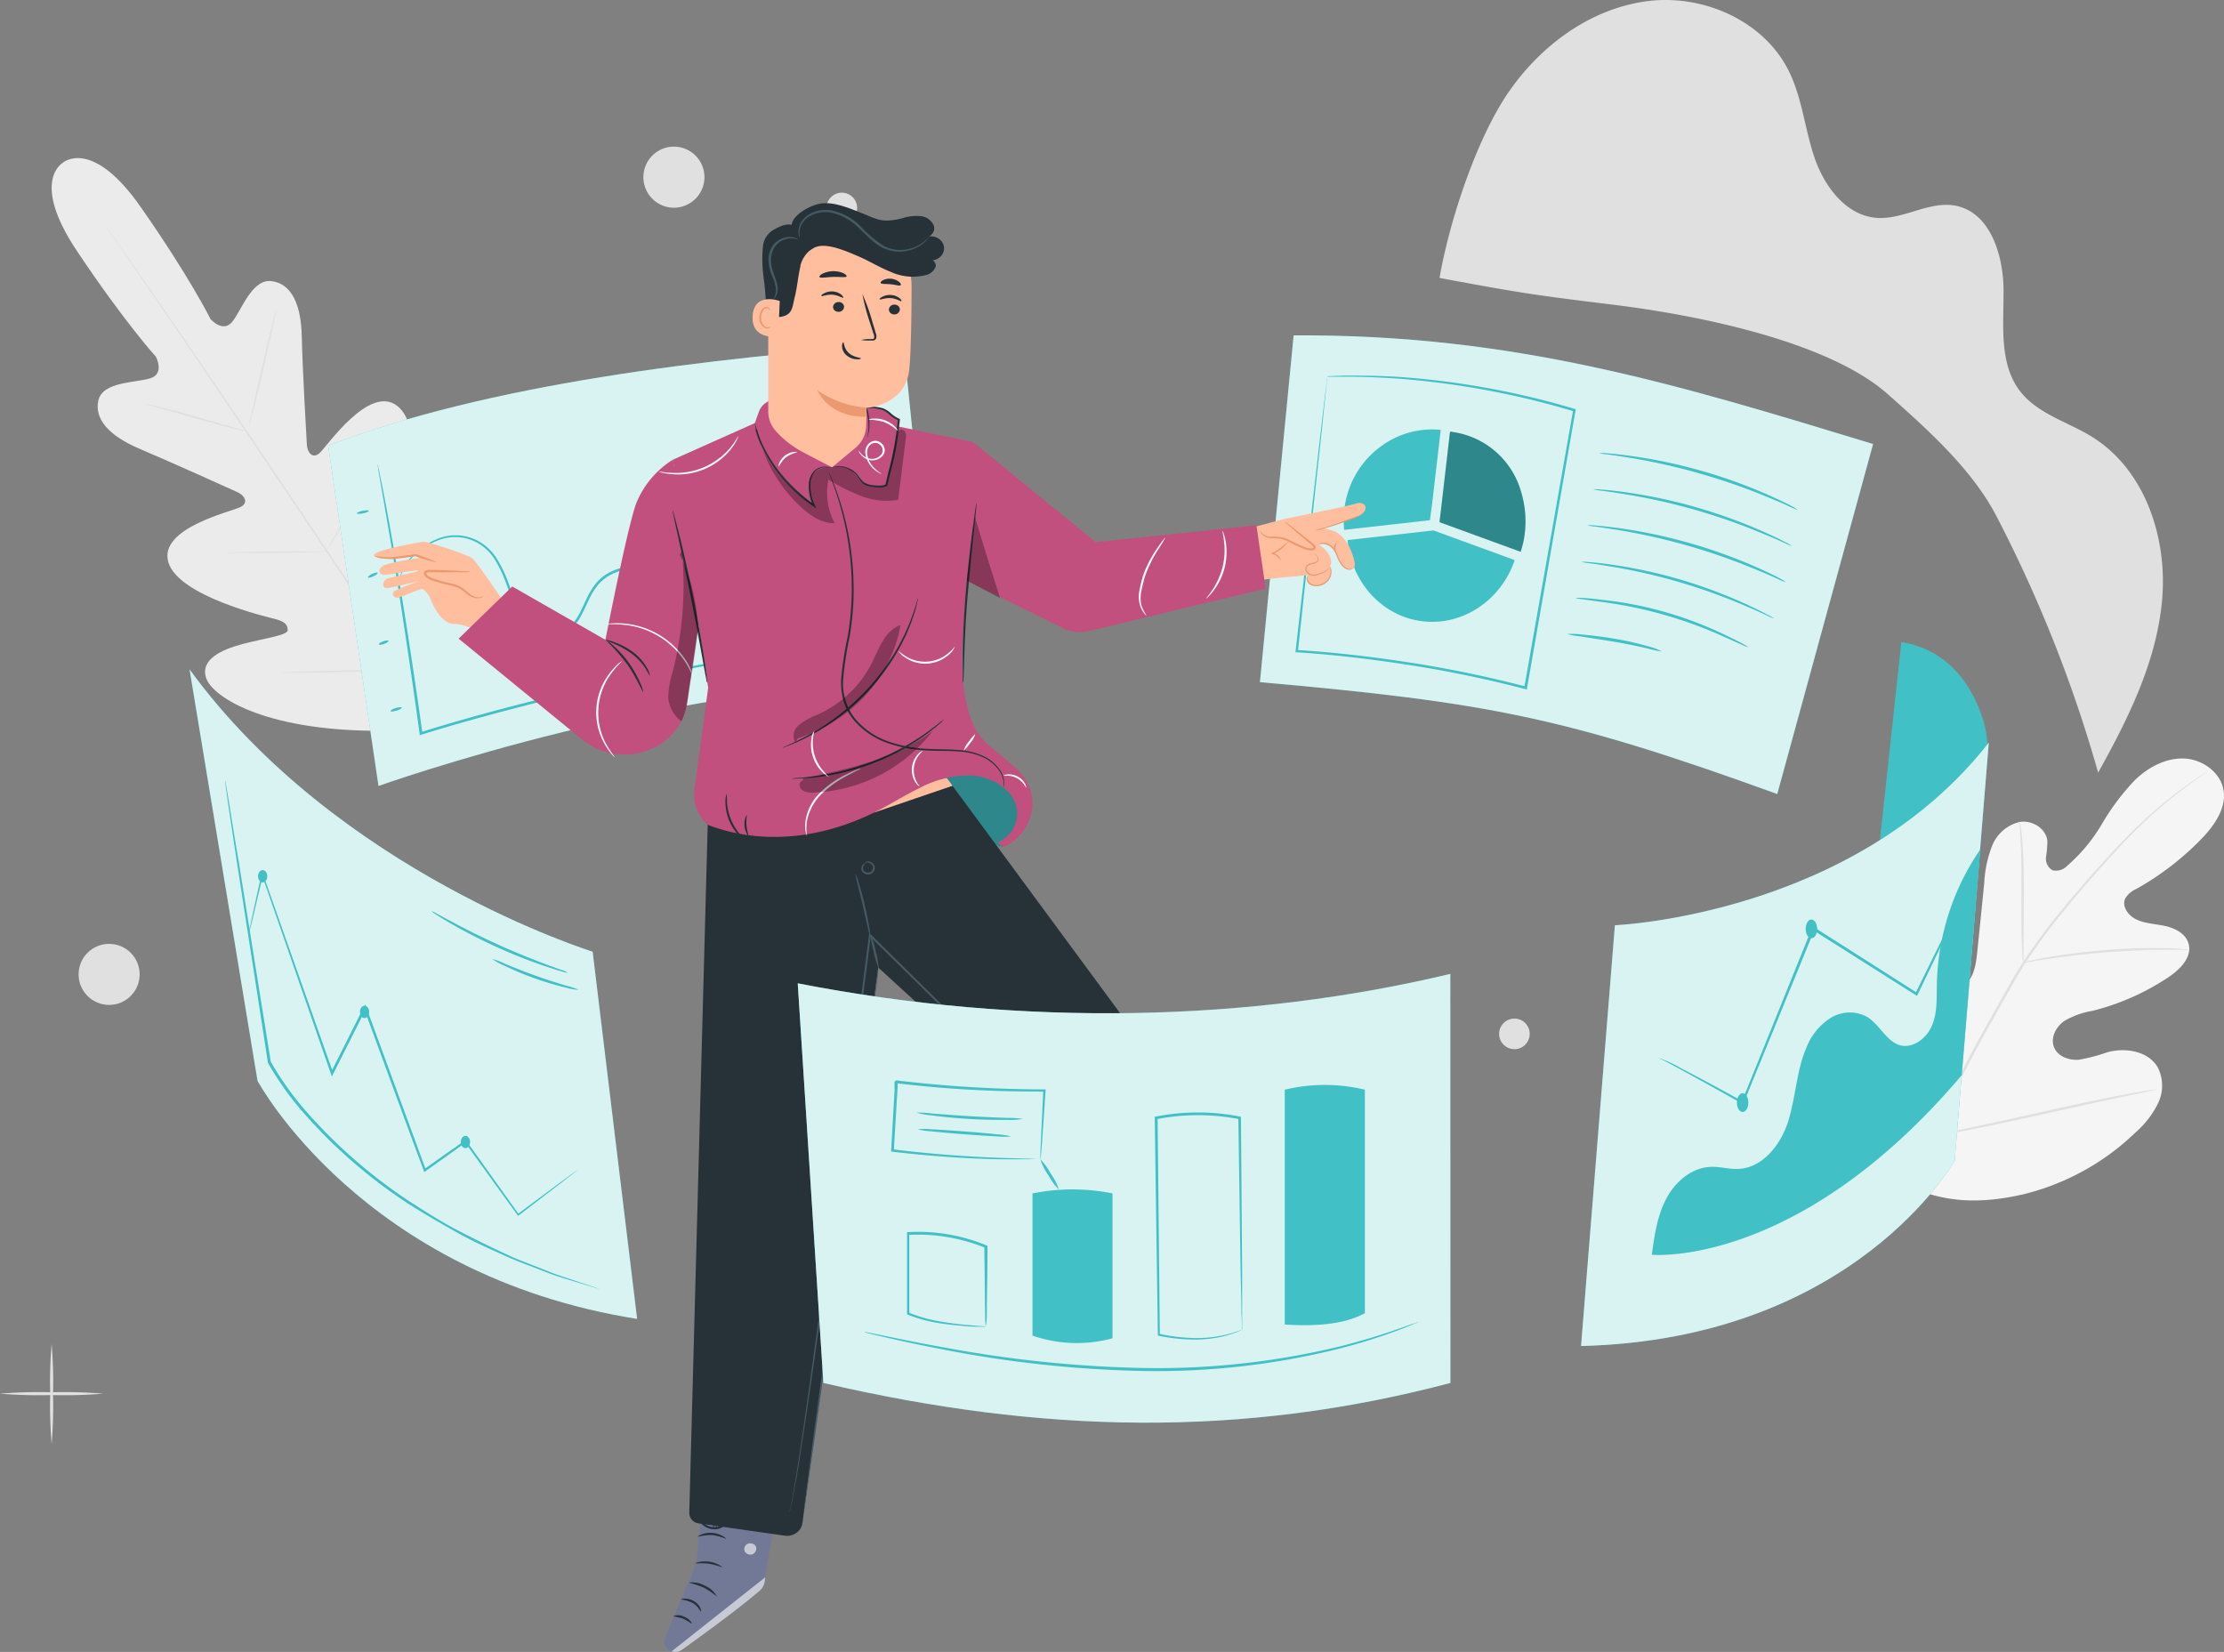<svg xmlns="http://www.w3.org/2000/svg" width="414.529" height="307.902" viewBox="0 0 414.529 307.902">
  <rect x="0" y="0" width="414.529" height="307.902" fill="#808080" stroke="none"/>
  <g id="Grupo_58825" data-name="Grupo 58825" transform="translate(3941.217 317)">
    <g id="Visual_data-pana" data-name="Visual data-pana" transform="translate(-3976.527 -333.237)">
      <g id="freepik--background-complete--inject-93">
        <path id="Trazado_127144" data-name="Trazado 127144" d="M44.93,285.35a84.653,84.653,0,0,1-.26-9.31,84.768,84.768,0,0,1,.26-9.32,81.888,81.888,0,0,1,.26,9.32,81.78,81.78,0,0,1-.26,9.31Z" fill="#e0e0e0"/>
        <path id="Trazado_127145" data-name="Trazado 127145" d="M54.56,276a90.505,90.505,0,0,1-9.63.26,90.382,90.382,0,0,1-9.62-.26,87.3,87.3,0,0,1,9.62-.26,87.42,87.42,0,0,1,9.63.26Z" fill="#e0e0e0"/>
        <path id="Trazado_127148" data-name="Trazado 127148" d="M359.91,61.45a81.9,81.9,0,0,1-.26-9.32,81.784,81.784,0,0,1,.26-9.31,84.642,84.642,0,0,1,.26,9.31,84.778,84.778,0,0,1-.26,9.32Z" fill="#e0e0e0"/>
        <path id="Trazado_127149" data-name="Trazado 127149" d="M369.54,52.13a87.428,87.428,0,0,1-9.63.26,87.43,87.43,0,0,1-9.63-.26,90.5,90.5,0,0,1,9.63-.26,90.5,90.5,0,0,1,9.63.26Z" fill="#e0e0e0"/>
        <circle id="Elipse_4277" data-name="Elipse 4277" cx="5.69" cy="5.69" r="5.69" transform="translate(49.96 192.16)" fill="#e0e0e0"/>
        <path id="Trazado_127152" data-name="Trazado 127152" d="M166.61,49.26a5.69,5.69,0,1,1-5.69-5.69,5.69,5.69,0,0,1,5.69,5.69Z" fill="#e0e0e0"/>
        <path id="Trazado_127154" data-name="Trazado 127154" d="M195.07,55a2.85,2.85,0,1,1-2.85-2.85A2.85,2.85,0,0,1,195.07,55Z" fill="#e0e0e0"/>
        <path id="Trazado_127155" data-name="Trazado 127155" d="M320.43,208.94a2.85,2.85,0,1,1-2.85-2.85,2.85,2.85,0,0,1,2.85,2.85Z" fill="#e0e0e0"/>
        <path id="Trazado_127156" data-name="Trazado 127156" d="M47.13,46.5s-6.34,3.27,2.54,16.55,14.7,19.68,14.7,19.68,1.67,3.13-1,4-8.89.59-9.72,4.11,2.07,6.66,7.58,9S78.56,107.5,79.64,108s2.21,1.89.46,2.76S64.85,114.67,66.68,121s18.21,10.18,20,10.64,2.28,1.13,2.25,2.08-4.67,1.55-8.47,2.57-8,2.88-6.68,6.44,11.57,10.16,34.42,9.7l10.57-.9,4.68-9.58c8.77-21.1,6.35-33,3.53-35.59s-6.09.7-8.43,3.87-4.59,7.27-5.49,7-1.34-1-1.11-2.86,2.61-18.48-2.61-22.49-13,7.45-14.43,8.77-2.33-.29-2.4-1.45-.83-14.28-.95-20.2S89.71,69.17,86,68.64,80.38,74,78.62,76.19s-4.07-.48-4.07-.48-3.84-7.76-13-20.87S47,46.58,47,46.58" fill="#ebebeb"/>
        <path id="Trazado_127157" data-name="Trazado 127157" d="M119.6,153.93c-6.66-9.65-18.2-27-28.2-41.87s-19-28.28-25.65-38L57.91,62.62c-.92-1.34-1.63-2.39-2.13-3.11-.23-.36-.42-.63-.55-.82a1.734,1.734,0,0,1-.17-.29l.2.27.58.8L58,62.55c1.89,2.68,4.59,6.58,7.92,11.41C72.6,83.61,81.69,97,91.68,111.88s21.51,32.23,28.12,41.92" fill="#e0e0e0"/>
        <path id="Trazado_127158" data-name="Trazado 127158" d="M62.26,91.5a3.41,3.41,0,0,1,.76.12c.48.09,1.18.25,2,.46,1.71.4,4.07,1,6.65,1.76l6.62,1.91,2,.57a2.61,2.61,0,0,1,.73.24,3.57,3.57,0,0,1-.76-.12c-.48-.09-1.18-.25-2-.46-1.71-.43-4.06-1.08-6.65-1.82L65,92.3l-2-.56A3.64,3.64,0,0,1,62.26,91.5Z" fill="#e0e0e0"/>
        <path id="Trazado_127159" data-name="Trazado 127159" d="M81.7,95.8c-.08,0,1-4.93,2.4-11s2.64-10.92,2.72-10.9-1,4.94-2.4,11S81.79,95.82,81.7,95.8Z" fill="#e0e0e0"/>
        <path id="Trazado_127160" data-name="Trazado 127160" d="M96,119.3a3,3,0,0,1,.35-.7l1-1.86c.88-1.57,2.09-3.74,3.34-6.18s2.3-4.69,3-6.32l.89-1.94a3.53,3.53,0,0,1,.36-.69,3.22,3.22,0,0,1-.24.74c-.18.48-.45,1.15-.8,2-.69,1.66-1.72,3.93-3,6.38s-2.49,4.61-3.42,6.15c-.47.77-.86,1.38-1.14,1.8A4,4,0,0,1,96,119.3Z" fill="#e0e0e0"/>
        <path id="Trazado_127161" data-name="Trazado 127161" d="M77.58,119.28a2.85,2.85,0,0,1,.72-.07l2-.08c1.67,0,4-.09,6.5-.12s4.83,0,6.49,0h2a3.129,3.129,0,0,1,.72,0,3,3,0,0,1-.72.07l-2,.08c-1.67.05-4,.1-6.5.13s-4.83,0-6.49,0h-2a3.42,3.42,0,0,1-.72-.01Z" fill="#e0e0e0"/>
        <path id="Trazado_127162" data-name="Trazado 127162" d="M87.58,141.63a5,5,0,0,1,.92-.08l2.52-.11c2.13-.08,5.07-.16,8.32-.23s6.19-.11,8.32-.13h2.53a6.119,6.119,0,0,1,.92,0,3.65,3.65,0,0,1-.92.09l-2.52.1c-2.13.08-5.07.16-8.32.23s-6.19.12-8.33.13H88.5a5.2,5.2,0,0,1-.92,0Z" fill="#e0e0e0"/>
        <path id="Trazado_127163" data-name="Trazado 127163" d="M110.55,141a5.741,5.741,0,0,1,.42-.9l1.24-2.4c1.05-2,2.48-4.83,4-8s2.78-6,3.69-8.1l1.09-2.48a6.171,6.171,0,0,1,.43-.89,5.829,5.829,0,0,1-.31.94c-.23.6-.56,1.46-1,2.52-.86,2.11-2.11,5-3.62,8.16s-3,5.94-4.06,7.94c-.56,1-1,1.8-1.34,2.35A5.629,5.629,0,0,1,110.55,141Z" fill="#e0e0e0"/>
        <path id="Trazado_127164" data-name="Trazado 127164" d="M390.5,237c-11.27-9.83-12.34-25.93-10.32-40.09.33-2.37.34-4.9,1.7-6.86s4.14-3.1,6.15-1.87c1.67,1,2.22,3.15,3,5a14,14,0,0,0,5,5.91c1.43.95,3.25,1.63,4.83,1,2.17-.9,2.71-3.7,2.95-6.07q.68-6.6,1.34-13.2a22,22,0,0,1,1.47-6.93,7.35,7.35,0,0,1,5.13-4.45c2.31-.39,4.95,1.21,5.17,3.57a20.828,20.828,0,0,1-.25,2.94,2.49,2.49,0,0,0,1.2,2.49,2.85,2.85,0,0,0,2.71-.8,31.479,31.479,0,0,0,6.55-7.9,43.74,43.74,0,0,1,6.2-8.2c2.49-2.36,5.77-4.09,9.17-3.92s6.77,2.65,7.27,6-1.81,6.59-4.21,9.05a52.841,52.841,0,0,1-12.09,9.27,4.42,4.42,0,0,0-2.05,1.78c-.68,1.52.64,3.24,2.14,3.92,1.69.78,3.62.8,5.44,1.22s3.72,1.44,4.23,3.25c.71,2.52-1.58,4.83-3.75,6.27a45.27,45.27,0,0,1-14.18,6.27,15.33,15.33,0,0,0-5.22,1.88c-1.53,1.06-2.61,3.09-1.94,4.85s2.78,2.52,4.64,2.38a33.47,33.47,0,0,0,5.39-1.42c3.37-.88,7.53-.2,9.31,2.82a7.53,7.53,0,0,1,.08,6.69,17.37,17.37,0,0,1-4.2,5.45,45.76,45.76,0,0,1-20.84,11.52c-7.8,1.8-14.85,1.75-22-1.79" fill="#f5f5f5"/>
        <path id="Trazado_127165" data-name="Trazado 127165" d="M395.13,228.47A211.389,211.389,0,0,1,406,206.61l3.14-5.58c1-1.83,2.06-3.64,3.17-5.36a107.587,107.587,0,0,1,7-9.48c2.36-2.9,4.7-5.58,6.91-8.06s4.33-4.75,6.34-6.74a85.089,85.089,0,0,1,10.17-8.68c1.28-.92,2.3-1.61,3-2.06l.79-.52.28-.16a1.311,1.311,0,0,1-.25.2l-.77.55c-.68.48-1.68,1.19-2.94,2.13a90.075,90.075,0,0,0-10.06,8.76c-2,2-4.08,4.28-6.28,6.76s-4.53,5.17-6.87,8.08a106.421,106.421,0,0,0-6.91,9.46c-1.1,1.7-2.12,3.5-3.15,5.34l-3.14,5.58a219.275,219.275,0,0,0-10.85,21.8" fill="#e0e0e0"/>
        <path id="Trazado_127166" data-name="Trazado 127166" d="M412.41,195.67a4.922,4.922,0,0,1-.12-1c-.06-.67-.1-1.63-.14-2.83-.08-2.38-.08-5.68-.07-9.31s0-6.93-.14-9.31c-.06-1.19-.11-2.15-.16-2.81a4.85,4.85,0,0,1,0-1,4.5,4.5,0,0,1,.19,1c.1.66.2,1.62.29,2.81.2,2.38.3,5.68.28,9.33s0,6.83-.06,9.31v2.82a5.34,5.34,0,0,1-.07.99Z" fill="#e0e0e0"/>
        <path id="Trazado_127167" data-name="Trazado 127167" d="M443.35,193.27a6.79,6.79,0,0,1-1.22,0H438.8c-2.81,0-6.69.14-11,.48s-8.14.82-10.92,1.25c-1.39.2-2.51.4-3.29.53a6.629,6.629,0,0,1-1.21.16,5.857,5.857,0,0,1,1.18-.33c.77-.18,1.89-.43,3.28-.67,2.77-.51,6.64-1,10.93-1.38a107.27,107.27,0,0,1,11-.35c1.41,0,2.55.1,3.34.17a6,6,0,0,1,1.24.14Z" fill="#e0e0e0"/>
        <path id="Trazado_127168" data-name="Trazado 127168" d="M395.56,228a1.791,1.791,0,0,1-.17-.39c-.1-.31-.24-.69-.4-1.15-.34-1-.8-2.47-1.34-4.29-1.09-3.63-2.44-8.69-3.85-14.3s-2.71-10.69-3.72-14.34c-.49-1.77-.9-3.23-1.21-4.32-.13-.47-.23-.86-.32-1.18a2,2,0,0,1-.09-.42,1.34,1.34,0,0,1,.17.4l.4,1.15c.35,1,.81,2.47,1.35,4.28,1.09,3.64,2.43,8.7,3.84,14.31s2.71,10.68,3.72,14.34c.5,1.77.91,3.23,1.21,4.32l.33,1.17a1.23,1.23,0,0,1,.08.42Z" fill="#e0e0e0"/>
        <path id="Trazado_127169" data-name="Trazado 127169" d="M437.27,219.31a2.52,2.52,0,0,1-.42.12l-1.21.26-4.47.94c-3.77.79-9,1.94-14.71,3.21s-10.95,2.39-14.74,3.1c-1.9.35-3.43.63-4.5.79l-1.23.19a1.171,1.171,0,0,1-.43,0l.42-.12,1.21-.26,4.47-.94c3.77-.79,9-1.94,14.71-3.22s10.95-2.38,14.74-3.09c1.9-.36,3.43-.63,4.5-.79l1.23-.19a1.17,1.17,0,0,1,.43,0Z" fill="#e0e0e0"/>
        <path id="Trazado_127170" data-name="Trazado 127170" d="M303.63,68c1.81-10.42,6.78-25.65,12.73-34.39S331.48,18,342,16.5s22,3.5,26.7,12.93c2.53,5.07,3,10.91,4.84,16.26s5.88,10.72,11.53,11.15c5,.39,9.83-3.22,14.75-2.26,6.42,1.25,8.89,9.15,8.93,15.68s-.9,13.79,3.12,18.94c3.28,4.22,8.91,5.67,13.44,8.5,9.81,6.12,14,18.75,13,30.27s-6.3,22.18-11.93,32.27a252.864,252.864,0,0,0-19-47.88c-4.55-8.72-12.86-16.13-20.21-22.66-11.29-10-36.06-14.81-51.05-16.65s-17.63-2.24-32.46-5" fill="#e0e0e0"/>
      </g>
      <g id="freepik--back-screens--inject-93">
        <path id="Trazado_127171" data-name="Trazado 127171" d="M203.71,80.3c-37.07,2.69-77.55,7.6-107.23,19l9.38,63.43s57.52-20.59,104.33-19.16Z" fill="#41c1c5"/>
        <g id="Grupo_55528" data-name="Grupo 55528" opacity="0.8">
          <path id="Trazado_127172" data-name="Trazado 127172" d="M203.71,80.3c-37.07,2.69-77.55,7.6-107.23,19l9.38,63.43s57.52-20.59,104.33-19.16Z" fill="#fff"/>
        </g>
        <path id="Trazado_127173" data-name="Trazado 127173" d="M201,135.2l-.36.06-1.05.15-4,.5c-1.76.21-3.91.47-6.4.83s-5.33.72-8.45,1.24a493.091,493.091,0,0,0-48.43,10c-6.5,1.68-12.77,3.41-18.5,5.21l-.29.08v-.29c-2-14.54-3.94-27.08-5.43-36-.76-4.42-1.37-8-1.79-10.41-.21-1.19-.37-2.12-.49-2.78a3.659,3.659,0,0,0-.11-.72.8.8,0,0,1,0-.25,1,1,0,0,1,.07.24,3.946,3.946,0,0,0,.16.71c.13.66.32,1.58.57,2.77.48,2.41,1.15,5.94,1.93,10.38,1.58,8.88,3.58,21.42,5.62,36l-.33-.2c5.75-1.82,12-3.56,18.53-5.24a472.254,472.254,0,0,1,48.5-9.82c3.13-.49,6-.82,8.47-1.15s4.65-.57,6.41-.75l4.06-.41,1.06-.09a1.391,1.391,0,0,1,.25-.06Z" fill="#41c1c5"/>
        <path id="Trazado_127174" data-name="Trazado 127174" d="M202.3,119.78s-.14-.44-.43-1.27a13.31,13.31,0,0,0-1.91-3.27,16.61,16.61,0,0,0-4.5-3.95c-.48-.32-1.05-.56-1.6-.85a14.321,14.321,0,0,0-1.81-.65,9.9,9.9,0,0,0-4.13-.4,8.6,8.6,0,0,0-4.2,1.65,14.23,14.23,0,0,0-3.36,3.65c-2,2.89-3.21,6.41-4.71,10.06a12.49,12.49,0,0,1-3.49,5,6.55,6.55,0,0,1-2.89,1.39,5.87,5.87,0,0,1-3.26-.38c-4.22-1.67-6.1-6.54-10.37-8a8.37,8.37,0,0,0-6.33.52,8.1,8.1,0,0,0-2.51,1.94,13,13,0,0,0-1.67,2.68c-.95,1.88-1.67,4-3.28,5.45a4.88,4.88,0,0,1-2.88,1.29,5.75,5.75,0,0,1-3-.64,10.87,10.87,0,0,1-4.14-4.07,36,36,0,0,1-2.19-5,23.531,23.531,0,0,0-2.17-4.51,9,9,0,0,0-3.31-3.08,8.6,8.6,0,0,0-7.6-.22,12.85,12.85,0,0,0-4.83,3.48,9.37,9.37,0,0,0-1.81,3.31c-.26.83-.29,1.3-.33,1.29a5.66,5.66,0,0,1,.23-1.32,9,9,0,0,1,1.75-3.41,13,13,0,0,1,4.87-3.62,8.88,8.88,0,0,1,7.89.17,9.34,9.34,0,0,1,3.48,3.18,23.719,23.719,0,0,1,2.23,4.58,36.141,36.141,0,0,0,2.19,4.91,10.33,10.33,0,0,0,4,3.88,5.27,5.27,0,0,0,2.75.59,4.45,4.45,0,0,0,2.59-1.18c1.48-1.35,2.2-3.39,3.15-5.3a13.45,13.45,0,0,1,1.74-2.8,8.58,8.58,0,0,1,2.67-2.06,8.87,8.87,0,0,1,6.73-.55c2.27.75,3.9,2.5,5.41,4.08a15.13,15.13,0,0,0,5,4,5.37,5.37,0,0,0,3,.35,6.14,6.14,0,0,0,2.67-1.28,12.18,12.18,0,0,0,3.36-4.8c1.49-3.61,2.8-7.18,4.8-10.11a14.17,14.17,0,0,1,3.48-3.74,9.08,9.08,0,0,1,4.39-1.69,10.3,10.3,0,0,1,4.26.45,14.441,14.441,0,0,1,1.85.69,17.24,17.24,0,0,1,6.13,5,12.83,12.83,0,0,1,1.85,3.37,9.288,9.288,0,0,1,.26,1Q202.314,119.685,202.3,119.78Z" fill="#41c1c5"/>
        <path id="Trazado_127175" data-name="Trazado 127175" d="M104.05,111.45c0,.14-.46.35-1.08.47s-1.15.1-1.17,0,.45-.35,1.07-.47S104,111.31,104.05,111.45Z" fill="#41c1c5"/>
        <path id="Trazado_127176" data-name="Trazado 127176" d="M105.69,123c.06.14-.3.43-.81.67s-1,.32-1,.19.31-.42.82-.66S105.63,122.9,105.69,123Z" fill="#41c1c5"/>
        <path id="Trazado_127177" data-name="Trazado 127177" d="M107.74,135.69c0,.14-.33.39-.84.57s-1,.21-1,.08.33-.39.84-.57S107.69,135.56,107.74,135.69Z" fill="#41c1c5"/>
        <path id="Trazado_127178" data-name="Trazado 127178" d="M110.2,148.13c0,.14-.39.4-1,.57s-1.06.22-1.1.08.38-.39.94-.57S110.15,148,110.2,148.13Z" fill="#41c1c5"/>
        <path id="Trazado_127179" data-name="Trazado 127179" d="M180.11,88.36a5.19,5.19,0,0,1,1.21-.28c.8-.13,2-.31,3.45-.52,3-.42,7.21-1,12.26-1.59h.24v.24c.39,4.26.85,9.16,1.33,14.36v.47h-.25l-16.57,2h-.23v-.22c-.46-4.35-.85-8-1.13-10.59-.12-1.22-.21-2.19-.29-2.93a8.4,8.4,0,0,1-.06-1,9,9,0,0,1,.18,1.06c.11.74.24,1.73.41,3,.33,2.58.78,6.16,1.33,10.46l-.25-.2,16.57-2.11-.23.28v-.21c-.46-5.2-.89-10.11-1.27-14.37l.26.21Z" fill="#41c1c5"/>
        <path id="Trazado_127180" data-name="Trazado 127180" d="M195.51,90.88c0,.16-2.85.15-6.33.53s-6.27,1-6.31.81A30.76,30.76,0,0,1,195.51,90.88Z" fill="#41c1c5"/>
        <path id="Trazado_127181" data-name="Trazado 127181" d="M195.69,94.6c0,.15-2.66.25-5.91.57s-5.89.72-5.92.57a23.181,23.181,0,0,1,5.87-1.09,22.82,22.82,0,0,1,5.96-.05Z" fill="#41c1c5"/>
        <path id="Trazado_127182" data-name="Trazado 127182" d="M191.72,97.84a10.94,10.94,0,0,1-3.38.69,11.67,11.67,0,0,1-3.43.18,11.28,11.28,0,0,1,3.37-.69,11.739,11.739,0,0,1,3.44-.18Z" fill="#41c1c5"/>
        <path id="Trazado_127183" data-name="Trazado 127183" d="M384.43,99c-36.3-11.06-66.93-20.51-108-20.25l-6.28,64.63c42.71,3.78,57,6.58,96.42,20.85Z" fill="#41c1c5"/>
        <g id="Grupo_55529" data-name="Grupo 55529" opacity="0.8">
          <path id="Trazado_127184" data-name="Trazado 127184" d="M384.43,99c-36.3-11.06-66.93-20.51-108-20.25l-6.28,64.63c42.71,3.78,57,6.58,96.42,20.85Z" fill="#fff"/>
        </g>
        <path id="Trazado_127185" data-name="Trazado 127185" d="M302.25,110.07l1.6-13.71a16.05,16.05,0,0,0-11.19,3.1A16.82,16.82,0,0,0,285.78,113a19.664,19.664,0,0,0,.05,2h0l16-1.8Z" fill="#41c1c5"/>
        <path id="Trazado_127186" data-name="Trazado 127186" d="M318.8,107.83A15.51,15.51,0,0,0,307.39,97l-.48-.1-.31-.07-.94-.14h-.08L304,110.34l-.38,3.22,15.12,5.52h0a17.322,17.322,0,0,0,.78-3.51A18.87,18.87,0,0,0,318.8,107.83Z" fill="#41c1c5"/>
        <g id="Grupo_55530" data-name="Grupo 55530" opacity="0.3">
          <path id="Trazado_127187" data-name="Trazado 127187" d="M318.8,107.83A15.51,15.51,0,0,0,307.39,97l-.48-.1-.31-.07-.94-.14h-.08L304,110.34l-.38,3.22,15.12,5.52h0a17.322,17.322,0,0,0,.78-3.51A18.87,18.87,0,0,0,318.8,107.83Z"/>
        </g>
        <path id="Trazado_127188" data-name="Trazado 127188" d="M302.48,115.1l-16,1.8c.67,7.76,6.33,14.19,13.93,15.13s14.73-4,17.23-11.4l-15.12-5.52" fill="#41c1c5"/>
        <path id="Trazado_127189" data-name="Trazado 127189" d="M370.4,111.28a8.622,8.622,0,0,1-1.41-.57c-.89-.41-2.19-1-3.81-1.65a116.378,116.378,0,0,0-12.88-4.52,117.56,117.56,0,0,0-13.34-3c-1.72-.28-3.13-.48-4.1-.61a7.76,7.76,0,0,1-1.5-.26,9.779,9.779,0,0,1,1.53.06c1,.07,2.39.22,4.13.45a96.28,96.28,0,0,1,26.31,7.5c1.6.72,2.88,1.34,3.75,1.8a9,9,0,0,1,1.32.8Z" fill="#41c1c5"/>
        <path id="Trazado_127190" data-name="Trazado 127190" d="M369.3,118a9.489,9.489,0,0,1-1.41-.58c-.89-.4-2.19-1-3.81-1.64a113.36,113.36,0,0,0-26.22-7.48c-1.72-.28-3.13-.48-4.1-.61a10.4,10.4,0,0,1-1.5-.26,7.389,7.389,0,0,1,1.53.06c1,.06,2.39.21,4.13.44a96.62,96.62,0,0,1,13.42,2.82,98.253,98.253,0,0,1,12.89,4.69c1.6.72,2.88,1.34,3.75,1.8a7.43,7.43,0,0,1,1.32.76Z" fill="#41c1c5"/>
        <path id="Trazado_127191" data-name="Trazado 127191" d="M368.2,124.77a8.62,8.62,0,0,1-1.41-.57c-.89-.4-2.19-1-3.81-1.65A118.49,118.49,0,0,0,350.1,118a119.787,119.787,0,0,0-13.34-3c-1.72-.27-3.12-.48-4.1-.61a7.76,7.76,0,0,1-1.5-.26,9.78,9.78,0,0,1,1.53.06c1,.07,2.39.22,4.13.45a96.619,96.619,0,0,1,13.42,2.82,95.418,95.418,0,0,1,12.89,4.69c1.6.72,2.88,1.34,3.75,1.8A7.909,7.909,0,0,1,368.2,124.77Z" fill="#41c1c5"/>
        <path id="Trazado_127192" data-name="Trazado 127192" d="M366,131.52a9.821,9.821,0,0,1-1.37-.57c-.86-.41-2.12-1-3.68-1.64a107.879,107.879,0,0,0-25.44-7.49c-1.68-.28-3-.48-4-.61a7.461,7.461,0,0,1-1.46-.26,8,8,0,0,1,1.49.06c.95.06,2.32.21,4,.45a91.3,91.3,0,0,1,13.05,2.82A93.272,93.272,0,0,1,361.1,129c1.55.72,2.79,1.34,3.62,1.8a7.8,7.8,0,0,1,1.28.72Z" fill="#41c1c5"/>
        <path id="Trazado_127193" data-name="Trazado 127193" d="M361.22,136.9a7.641,7.641,0,0,1-1.23-.49l-3.31-1.47a80.57,80.57,0,0,0-22.82-6.51l-3.59-.5a8.08,8.08,0,0,1-1.31-.23,5.66,5.66,0,0,1,1.33,0c.86,0,2.09.16,3.61.33a69.5,69.5,0,0,1,22.93,6.54c1.39.66,2.49,1.22,3.25,1.63a6.3,6.3,0,0,1,1.14.7Z" fill="#41c1c5"/>
        <path id="Trazado_127194" data-name="Trazado 127194" d="M345.09,137.66a17,17,0,0,1-2.58-.53c-1.58-.37-3.77-.85-6.21-1.26s-4.67-.73-6.28-1a15.43,15.43,0,0,1-2.6-.45,12.19,12.19,0,0,1,2.64.08c1.63.14,3.87.38,6.33.81a56.451,56.451,0,0,1,6.21,1.42,11.6,11.6,0,0,1,2.49.93Z" fill="#41c1c5"/>
        <path id="Trazado_127195" data-name="Trazado 127195" d="M282.68,86.37l.84-.05,2.5-.08c2.2,0,5.4,0,9.48.21a151.6,151.6,0,0,1,33.3,6l.18.06v.19c-2.5,14.33-5.48,31.36-8.66,49.58-.13.74-.26,1.48-.39,2.2v.28l-.28-.07a216.242,216.242,0,0,0-22.23-4.59c-7.17-1.1-14-1.88-20.38-2.28h-.25v-.24c1.75-15.29,3.22-28.09,4.25-37.1.52-4.46.94-8,1.22-10.4.14-1.18.26-2.09.33-2.73a4.848,4.848,0,0,1,.09-.7c.02-.18,0-.23,0-.22a1.18,1.18,0,0,1,0,.25,2.964,2.964,0,0,1-.07.72c-.06.65-.16,1.58-.28,2.78-.25,2.44-.63,6-1.1,10.46-1,9-2.36,21.75-4,37l-.22-.25c6.39.38,13.25,1.15,20.43,2.24a217.17,217.17,0,0,1,22.29,4.58l-.32.21c.13-.72.26-1.46.39-2.2,3.21-18.22,6.21-35.24,8.73-49.56l.15.25a154.652,154.652,0,0,0-33.18-6.13c-4.06-.27-7.28-.34-9.44-.33H282.7Z" fill="#41c1c5"/>
      </g>
      <g id="freepik--Character--inject-93" transform="translate(-16 1.976)">
        <path id="Trazado_127196" data-name="Trazado 127196" d="M242.709,213.775l26.385,5.4,4.032-5.4-.648-6.954-4.01-3.391H254.649L241.74,214.181" transform="translate(-30.744 -47.027)" fill="#41c1c5"/>
        <g id="Grupo_55531" data-name="Grupo 55531" transform="translate(210.996 156.403)" opacity="0.3">
          <path id="Trazado_127197" data-name="Trazado 127197" d="M242.709,213.775l26.385,5.4,4.032-5.4-.648-6.954-4.01-3.391H254.649L241.74,214.181" transform="translate(-241.74 -203.43)"/>
        </g>
        <path id="Trazado_127198" data-name="Trazado 127198" d="M294.6,141.71l33.309-4.135,5.217-1.378s12.007-2.44,13.125-2.812c1.3-.427,1.833.048,1.968.5.216.689-.514,1.5-1.617,1.9-.373.138-6.462,2.068-6.462,2.068a15.848,15.848,0,0,1,2.057.551c1.453.455,2.847,2.192,3.548,4.218s.708,2.646-.134,2.936a1.252,1.252,0,0,1-.969-.124,2.176,2.176,0,0,1-1-1.158c-1.17-3.232-3.354-3.487-3.354-3.487l-.686.179s2.236,1.454,2.236,3.218a1.846,1.846,0,0,1-.179.751,2.513,2.513,0,0,1-.522,2.6,3.017,3.017,0,0,1-2.69.9c-.477-.083-1-.345-1.066-.786a1.292,1.292,0,0,1,.156-.689,3.015,3.015,0,0,0,.119-.365l-2,.255s-4.524.345-6.469.689l-31.184,8.684a8.67,8.67,0,0,1-6.209-.585,7.614,7.614,0,0,1-3.905-4.5h0a6.993,6.993,0,0,1,1.025-6.131A8.171,8.171,0,0,1,294.6,141.71Z" transform="translate(-42.421 -25.204)" fill="#ffbe9d"/>
        <path id="Trazado_127199" data-name="Trazado 127199" d="M342.74,139.92a1.632,1.632,0,0,0,1.438,1.227c.686.131,1.4.048,2.094.131,2.072.262,3.689,2.006,5.769,2.171.291,0,.663,0,.745-.289s-.142-.462-.343-.627l-5.217-4.252" transform="translate(-56.466 -26.777)" fill="#ffbe9d"/>
        <path id="Trazado_127200" data-name="Trazado 127200" d="M347.242,138.28a3.592,3.592,0,0,1,.611.407c.373.283.917.689,1.573,1.213l2.3,1.826.656.531c.2.186.544.345.6.786a.544.544,0,0,1-.358.51,1.312,1.312,0,0,1-.559.083,4.465,4.465,0,0,1-1-.186,27.5,27.5,0,0,1-3.332-1.558,5.391,5.391,0,0,0-1.491-.455c-.484-.069-.961-.055-1.394-.083a2.549,2.549,0,0,1-1.9-.758c-.306-.393-.246-.689-.231-.689a1.969,1.969,0,0,0,.35.579,2.448,2.448,0,0,0,1.789.593q.716-.013,1.431.041a5.843,5.843,0,0,1,1.6.448,31.213,31.213,0,0,0,3.294,1.523,4.71,4.71,0,0,0,.9.165c.291,0,.537-.076.507-.214a1.381,1.381,0,0,0-.462-.538l-.656-.538-2.236-1.888-1.491-1.3C347.4,138.48,347.219,138.3,347.242,138.28Z" transform="translate(-56.459 -26.777)" fill="#eb996e"/>
        <path id="Trazado_127201" data-name="Trazado 127201" d="M357.35,144.265a3.033,3.033,0,0,1,1.312,0,2.19,2.19,0,0,1,1.14.689,4.962,4.962,0,0,1,.82,1.44,8.153,8.153,0,0,0,.745,1.53,2.818,2.818,0,0,0,1.088.972,1.2,1.2,0,0,0,1.021,0c.216-.1.3-.207.291-.214s-.119.055-.328.131a1.191,1.191,0,0,1-.9-.083,2.779,2.779,0,0,1-.969-.937,8.481,8.481,0,0,1-.745-1.509,4.969,4.969,0,0,0-.879-1.489,2.361,2.361,0,0,0-1.275-.751,2.3,2.3,0,0,0-1.021,0A1.783,1.783,0,0,0,357.35,144.265Z" transform="translate(-60.187 -28.551)" fill="#eb996e"/>
        <path id="Trazado_127202" data-name="Trazado 127202" d="M364.591,136.7a7.006,7.006,0,0,0-1.215.379l-2.892.986-2.892.944a6.536,6.536,0,0,0-1.193.42,6.377,6.377,0,0,0,1.252-.262c.745-.2,1.8-.5,2.937-.882s2.154-.751,2.877-1.048A5.793,5.793,0,0,0,364.591,136.7Z" transform="translate(-59.945 -26.286)" fill="#eb996e"/>
        <path id="Trazado_127203" data-name="Trazado 127203" d="M355.6,146.879s.089.11.261.283a1.057,1.057,0,0,1,.38.848.6.6,0,0,1-.4.455,3.806,3.806,0,0,1-.8.207,1.462,1.462,0,0,0-.9.441,1.072,1.072,0,0,0-.149,1.013,1.327,1.327,0,0,0,.745.744,1.8,1.8,0,0,0,1,.138,5.968,5.968,0,0,0,1.543-.531,3.29,3.29,0,0,0,.894-.613.777.777,0,0,0,.209-.324,3.143,3.143,0,0,1-.283.255,3.777,3.777,0,0,1-.9.531,6.206,6.206,0,0,1-1.491.469,1.4,1.4,0,0,1-1.491-.737.858.858,0,0,1,.1-.806,1.233,1.233,0,0,1,.745-.365,3.863,3.863,0,0,0,.85-.248.786.786,0,0,0,.477-.606,1.147,1.147,0,0,0-.484-.937A1.53,1.53,0,0,0,355.6,146.879Z" transform="translate(-59.314 -29.45)" fill="#eb996e"/>
        <path id="Trazado_127204" data-name="Trazado 127204" d="M354.969,151.813a.594.594,0,0,0-.328.145,1,1,0,0,0-.373.855,1.4,1.4,0,0,0,.887,1.1,2.606,2.606,0,0,0,1.8,0,2.907,2.907,0,0,0,1.439-1.013,2.468,2.468,0,0,0,.484-1.282,2.2,2.2,0,0,0-.112-.91.719.719,0,0,0-.149-.3,4.432,4.432,0,0,1,.082,1.192,2.606,2.606,0,0,1-1.826,2.068,2.406,2.406,0,0,1-1.625,0,1.233,1.233,0,0,1-.8-.91.931.931,0,0,1,.261-.772C354.858,151.875,354.984,151.833,354.969,151.813Z" transform="translate(-59.401 -30.544)" fill="#eb996e"/>
        <path id="Trazado_127205" data-name="Trazado 127205" d="M347.154,147.145a1.065,1.065,0,0,0-.216-.538,2.414,2.414,0,0,0-1.215-.917v.207a6.121,6.121,0,0,0,.745-.386,5.3,5.3,0,0,0,2.087-1.992,13.907,13.907,0,0,1-2.236,1.792c-.253.145-.5.276-.745.386l-.253.124.268.083a2.549,2.549,0,0,1,1.17.786C347.034,146.959,347.116,147.152,347.154,147.145Z" transform="translate(-57.123 -28.406)" fill="#eb996e"/>
        <path id="Trazado_127206" data-name="Trazado 127206" d="M361.538,144c-.045-.041-.4.317-.44.889s.253.965.313.93-.1-.42-.052-.917S361.605,144.04,361.538,144Z" transform="translate(-61.14 -28.554)" fill="#eb996e"/>
        <path id="Trazado_127207" data-name="Trazado 127207" d="M144.99,154.613s-4.86-7.285-5.724-7.9-8.564-3.225-9.22-3.032-9.987,1.661-8.944,2.688,7.58-.09,7.58-.09l.879.407s-5.627.827-6.812,1.461-.745,1.813.32,1.716,5.91-.972,6.2-.786-5.314,1.22-5.918,1.544c-.812.448-.894,1.778.134,1.716.6-.041,5.888-1.3,5.888-1.3a47.594,47.594,0,0,0-4.576,1.833c-.634.558-.134,1.378.745,1.213.626-.124,3.585-1.434,4.42-1.6,0,0,.745.193,1.491,1.654.328.689,1.834,4.928,4.584,4.872a9,9,0,0,1,4.83,1.806Z" transform="translate(0 -28.451)" fill="#ffbe9d"/>
        <path id="Trazado_127208" data-name="Trazado 127208" d="M121.19,147.442a4.533,4.533,0,0,0,1.7.434,10.469,10.469,0,0,0,1.923.076c.745-.076,1.491-.172,2.311-.283l1.744-.234h-.1a25.828,25.828,0,0,0,4.025,1.165,26.778,26.778,0,0,0-3.883-1.53h-.1l-1.729.214-2.288.31a13.057,13.057,0,0,1-1.863,0C121.861,147.525,121.2,147.38,121.19,147.442Z" transform="translate(-0.043 -29.509)" fill="#eb996e"/>
        <path id="Trazado_127209" data-name="Trazado 127209" d="M144.583,156.2a2,2,0,0,1-2.169,0c-.663-.372-1.178-.937-1.811-1.378-1.893-1.241-4.628-.944-6.462-2.267-.253-.179-.507-.482-.365-.751s.492-.276.8-.269l7.684.165" transform="translate(-3.238 -30.895)" fill="#ffbe9d"/>
        <path id="Trazado_127210" data-name="Trazado 127210" d="M142.191,151.65a3.782,3.782,0,0,0-.827-.1c-.537,0-1.312-.076-2.236-.11l-3.361-.124h-.976a1.589,1.589,0,0,0-1.125.221.573.573,0,0,0-.127.689,1.231,1.231,0,0,0,.388.462,5.211,5.211,0,0,0,.961.544,31.49,31.49,0,0,0,3.988,1.054,6.089,6.089,0,0,1,1.573.689c.447.283.82.627,1.2.91a2.858,2.858,0,0,0,2.161.689,1.049,1.049,0,0,0,.745-.386,2.535,2.535,0,0,1-.745.234,2.776,2.776,0,0,1-1.938-.772c-.35-.283-.745-.641-1.193-.965a6.18,6.18,0,0,0-1.662-.744,35.92,35.92,0,0,1-3.913-1.061,5.013,5.013,0,0,1-.879-.489c-.246-.186-.365-.441-.231-.538a1.723,1.723,0,0,1,.812-.11h6.574A3.378,3.378,0,0,0,142.191,151.65Z" transform="translate(-3.171 -30.823)" fill="#eb996e"/>
        <path id="Trazado_127211" data-name="Trazado 127211" d="M201.346,393.78l-1.766,18.07-5.866,13.928a1.733,1.733,0,0,0,.064,1.479,1.974,1.974,0,0,0,1.211.968h0a2.146,2.146,0,0,0,1.819-.289c3.3-2.323,15.4-10.937,15.451-12.267.06-1.537,3.25-18.98,3.25-18.98Z" transform="translate(-18.478 -106.192)" fill="#727997"/>
        <g id="Grupo_55532" data-name="Grupo 55532" transform="translate(176.51 308.257)" opacity="0.6">
          <path id="Trazado_127212" data-name="Trazado 127212" d="M195.47,437.554l17.418-13.784-.089.765a2.755,2.755,0,0,1-.939,1.73c-1.4,1.213-5.359,4.493-14.512,11.027a2.138,2.138,0,0,1-1.878.283Z" transform="translate(-195.47 -423.77)" fill="#fff"/>
        </g>
        <g id="Grupo_55533" data-name="Grupo 55533" transform="translate(190.033 301.916)" opacity="0.6">
          <path id="Trazado_127213" data-name="Trazado 127213" d="M214.222,414.68a1.089,1.089,0,0,0-.507,1.427,1.209,1.209,0,0,0,1.491.476,1.142,1.142,0,0,0,.537-1.509,1.276,1.276,0,0,0-1.647-.338" transform="translate(-213.614 -414.57)" fill="#fff"/>
        </g>
        <path id="Trazado_127214" data-name="Trazado 127214" d="M201.484,431.921c-.119.041-.44-.951-1.543-1.585a6.547,6.547,0,0,0-2.191-.634c0-.041.253-.159.745-.172a3.316,3.316,0,0,1,1.714.476,2.906,2.906,0,0,1,1.17,1.241C201.536,431.66,201.529,431.921,201.484,431.921Z" transform="translate(-19.541 -117.304)" fill="#263238"/>
        <path id="Trazado_127215" data-name="Trazado 127215" d="M199.293,435.6a15.664,15.664,0,0,0-1.632-.958,18.032,18.032,0,0,0-1.871-.427,2.4,2.4,0,0,1,2.042.062C198.928,434.693,199.4,435.561,199.293,435.6Z" transform="translate(-19.042 -118.697)" fill="#263238"/>
        <path id="Trazado_127216" data-name="Trazado 127216" d="M204.955,427.743a20.006,20.006,0,0,0-2.415-1.633,22.344,22.344,0,0,0-2.81-.93,4.773,4.773,0,0,1,3.019.579,4.332,4.332,0,0,1,2.206,1.985Z" transform="translate(-20.045 -115.938)" fill="#263238"/>
        <path id="Trazado_127217" data-name="Trazado 127217" d="M206.4,420.518c-.067.1-1.088-.427-2.489-.62s-2.542,0-2.571-.117A5.335,5.335,0,0,1,206.4,420.518Z" transform="translate(-20.455 -114.17)" fill="#263238"/>
        <path id="Trazado_127218" data-name="Trazado 127218" d="M207.212,412.832a10.294,10.294,0,0,0-2.571-.689,10.8,10.8,0,0,0-2.661.324c0-.041.209-.241.693-.434a4.546,4.546,0,0,1,2-.289,4.683,4.683,0,0,1,1.93.572C207.063,412.557,207.264,412.791,207.212,412.832Z" transform="translate(-20.618 -111.771)" fill="#263238"/>
        <path id="Trazado_127219" data-name="Trazado 127219" d="M204.826,409.33a1.407,1.407,0,0,1,.06-.689,4.646,4.646,0,0,1,.8-1.723,2.29,2.29,0,0,1,1.1-.9.859.859,0,0,1,.887.262,1.141,1.141,0,0,1,.209.848,2.794,2.794,0,0,1-2.773,2.157,3.307,3.307,0,0,1-3.026-1.923,1,1,0,0,1,.052-.882.831.831,0,0,1,.872-.3,2.757,2.757,0,0,1,1.207.751,5.26,5.26,0,0,1,1.163,1.544,1.612,1.612,0,0,1,.224.655,8.623,8.623,0,0,0-1.6-2,2.622,2.622,0,0,0-1.073-.627.443.443,0,0,0-.477.159.68.68,0,0,0,0,.579,2.94,2.94,0,0,0,2.638,1.64,2.429,2.429,0,0,0,2.385-1.8.82.82,0,0,0-.119-.593.452.452,0,0,0-.484-.152,1.994,1.994,0,0,0-.947.744,6.8,6.8,0,0,0-1.1,2.247Z" transform="translate(-20.625 -109.985)" fill="#263238"/>
        <path id="Trazado_127220" data-name="Trazado 127220" d="M220.937,349.62l14.631-107.133-4.681-24.907-27.577,1.378L199.86,347.642a1.992,1.992,0,0,0,1.714,1.978l16.069,2.295a3.063,3.063,0,0,0,2.169-.507,2.634,2.634,0,0,0,1.125-1.788Z" transform="translate(-20.078 -51.425)" fill="#263238"/>
        <path id="Trazado_127221" data-name="Trazado 127221" d="M243.212,243.625l26.616,24.356-38.287,8.608,2.72,17.864,51.83-6.52a16.606,16.606,0,0,0,11.031-6.127h0a14.158,14.158,0,0,0,.253-17.312l-40.382-54.8-18.037,5.438Z" transform="translate(-28.146 -48.973)" fill="#263238"/>
        <path id="Trazado_127222" data-name="Trazado 127222" d="M245.23,249.94a13.1,13.1,0,0,1,.924,3.06,12.5,12.5,0,0,1,.544,3.136,13.68,13.68,0,0,1-.924-3.06,13.365,13.365,0,0,1-.544-3.136Z" transform="translate(-31.633 -61.484)" fill="#455a64"/>
        <path id="Trazado_127223" data-name="Trazado 127223" d="M236.162,291.192,236.8,291l1.863-.538,7.14-2.006,25.982-7.223-.067.227L239.769,250l.335-.1c-.634,4.941-1.3,10.1-1.968,15.369-3.294,25.5-6.395,48.6-8.787,65.293-1.193,8.346-2.236,15.093-2.981,19.752-.425,2.316-.745,4.135-1,5.341-.134.6-.246,1.054-.32,1.378s-.119.469-.119.469a2.09,2.09,0,0,1,.082-.476c.082-.31.164-.786.283-1.378.268-1.213.522-3.026.924-5.348.745-4.666,1.729-11.413,2.877-19.766,2.333-16.692,5.381-39.786,8.676-65.3.678-5.265,1.342-10.427,1.975-15.369l.045-.379.283.276,31.863,31.516.164.165-.231.062-26.019,7.112-7.17,1.937-1.871.5A2.226,2.226,0,0,1,236.162,291.192Z" transform="translate(-26.463 -61.344)" fill="#455a64"/>
        <path id="Trazado_127224" data-name="Trazado 127224" d="M228.469,360.453c-.1,0,2.937-22.743,6.79-50.786s7.066-50.751,7.17-50.737-2.929,22.743-6.782,50.786S228.581,360.46,228.469,360.453Z" transform="translate(-27.364 -64.278)" fill="#455a64"/>
        <path id="Trazado_127225" data-name="Trazado 127225" d="M241.41,233.49a7.853,7.853,0,0,1,.611,1.661c.328,1.034.745,2.488,1.118,4.1s.663,3.088.835,4.135a7.4,7.4,0,0,1,.186,1.744,8.363,8.363,0,0,1-.455-1.7c-.276-1.178-.6-2.578-.947-4.135s-.745-2.936-1-4.135a7.722,7.722,0,0,1-.35-1.668Z" transform="translate(-30.66 -56.371)" fill="#455a64"/>
        <path id="Trazado_127226" data-name="Trazado 127226" d="M243.494,230.355a1.113,1.113,0,0,1,1.081-.11,1.194,1.194,0,0,1,.8.882,1.237,1.237,0,0,1-.6,1.309,1.422,1.422,0,0,1-1.491-.145,1,1,0,0,1-.343-1.11,1.039,1.039,0,0,1,.5-.613c.171-.09.283-.09.291-.069a1.375,1.375,0,0,0-.522.737.761.761,0,0,0,.306.8,1.082,1.082,0,0,0,1.1.09.905.905,0,0,0-.119-1.633A2.137,2.137,0,0,0,243.494,230.355Z" transform="translate(-31.037 -55.337)" fill="#455a64"/>
        <path id="Trazado_127227" data-name="Trazado 127227" d="M290.774,298.433c-.082.076-1.58-1.2-3.727-2.343s-4.084-1.737-4.047-1.84a12.163,12.163,0,0,1,4.248,1.53,11.6,11.6,0,0,1,3.525,2.653Z" transform="translate(-41.252 -75.256)" fill="#455a64"/>
        <path id="Trazado_127228" data-name="Trazado 127228" d="M211.029,109.524l-15.279,6.823,6.589,42.509-2.586,19.076a7.154,7.154,0,0,0,2.691,6.54h0l24.678-.448,17.262-8.759,7.938-1.241-3.25-14.521,1.491-20.6,18.059,8.911a6.741,6.741,0,0,0,4.539.5l33.085-7.946-1.722-11.8-29.977,3.136L251.717,113.06l-16.993-3.535-3.011-4.624H214.324l-1.245.841a3.427,3.427,0,0,0-1.26,1.592Z" transform="translate(-19.032 -16.402)" fill="#c1507f"/>
        <path id="Trazado_127229" data-name="Trazado 127229" d="M182.107,121.51a17.2,17.2,0,0,0-6.879,8.27c-1.744,5.017-5.687,25.3-5.687,25.3l-17.359-9.938-10,9.724,23.105,18.87a12.527,12.527,0,0,0,12.887,1.647h0a10.992,10.992,0,0,0,6.551-8.332l2.84-19.235Z" transform="translate(-5.389 -21.565)" fill="#c1507f"/>
        <path id="Trazado_127230" data-name="Trazado 127230" d="M260.7,209.031l-1.073-1.461L248.2,209.52l-2.1,4.5Z" transform="translate(-31.854 -48.314)" fill="#ffbe9d"/>
        <path id="Trazado_127231" data-name="Trazado 127231" d="M204.73,205.612c10.211,3.8,21.115,2.4,30.834-2.364,2.937-1.44,5.657-3.225,8.609-4.645a19.419,19.419,0,0,1,9.533-2.247c3.317.214,6.656,1.9,7.982,4.721a5.711,5.711,0,0,1-3.123,7.705l1.1.91c4.584-1.971,6.76-7.677,4.524-11.875-1.714-3.212-5.322-5.134-7.96-7.76-3.883-3.859-4.286-11.33-4.315-17.147" transform="translate(-21.319 -37.541)" fill="#c1507f"/>
        <path id="Trazado_127232" data-name="Trazado 127232" d="M230.063,119.816a5.021,5.021,0,0,1-.745,0,3,3,0,0,0-1.811.772,3.743,3.743,0,0,0-.9,2.695,8.556,8.556,0,0,0,.827,3.618l.291.593-.559-.386a29.47,29.47,0,0,1-3.853-3.15,26.155,26.155,0,0,1-5.918-8.38,18.092,18.092,0,0,1-.961-2.908,6.847,6.847,0,0,1-.171-1.11,31.025,31.025,0,0,0,1.386,3.921,27.591,27.591,0,0,0,5.963,8.229,30.966,30.966,0,0,0,3.786,3.122l-.276.214a7.723,7.723,0,0,1-.634-1.937,7.851,7.851,0,0,1-.171-1.826,3.878,3.878,0,0,1,1.051-2.839,3,3,0,0,1,1.96-.737,3.478,3.478,0,0,1,.738.11Z" transform="translate(-24.255 -18.472)" fill="#263238"/>
        <path id="Trazado_127233" data-name="Trazado 127233" d="M236,118.526a4.2,4.2,0,0,1,4.025,1.185c.6.634.932,1.5,1.714,1.916s3.272.737,3.995.227c0,0,.44-1.964.678-2.757a56.82,56.82,0,0,0,1.692-9.428c-2.4-1.082-1.737-2.5-6.067-2.226a9.451,9.451,0,0,1,.157,5.637" transform="translate(-29.282 -17.182)" fill="#c1507f"/>
        <path id="Trazado_127234" data-name="Trazado 127234" d="M242.224,112.986c-.045,0,.157-.531.246-1.509a10.287,10.287,0,0,0-.537-4.087l-.052-.165h.179a7.969,7.969,0,0,1,3.19.262,4.863,4.863,0,0,1,1.491.986,5.872,5.872,0,0,0,1.491.951l.119.055v.117c-.194,1.675-.41,3.5-.745,5.389-.224,1.234-.492,2.426-.8,3.563s-.559,2.233-.82,3.267v.069l-.045.034a2.527,2.527,0,0,1-1.282.283,8.453,8.453,0,0,1-1.193-.069,8.162,8.162,0,0,1-1.118-.227,2.465,2.465,0,0,1-.976-.489,9.182,9.182,0,0,1-1.148-1.461,3.947,3.947,0,0,0-1.178-.986,4.448,4.448,0,0,0-2.147-.62,4.629,4.629,0,0,0-.8.11,1.772,1.772,0,0,1,.8-.214,4.334,4.334,0,0,1,2.236.551,4.077,4.077,0,0,1,1.275,1.02,9.145,9.145,0,0,0,1.14,1.378,3.849,3.849,0,0,0,1.938.62,7.8,7.8,0,0,0,1.14.055,2.3,2.3,0,0,0,1.073-.227l-.067.1c.253-1.041.492-2.157.8-3.287s.574-2.316.79-3.542c.343-1.875.566-3.694.745-5.362l.1.172a6.375,6.375,0,0,1-1.61-1.013,4.383,4.383,0,0,0-1.364-.937,7.885,7.885,0,0,0-3.041-.289l.127-.172a9.973,9.973,0,0,1,.425,4.183,7.161,7.161,0,0,1-.253,1.123,1.513,1.513,0,0,1-.127.372Z" transform="translate(-29.305 -17.107)" fill="#263238"/>
        <path id="Trazado_127235" data-name="Trazado 127235" d="M267.348,183.571v-.786a4.622,4.622,0,0,0-.745-2.13,7.518,7.518,0,0,0-2.743-2.447,12.3,12.3,0,0,0-4.889-1.241c-1.893-.159-3.995-.062-6.253-.207a25.239,25.239,0,0,1-7.051-1.378,14.508,14.508,0,0,1-6.358-4.4,9.923,9.923,0,0,1-1.826-3.535,12.544,12.544,0,0,1-.417-4.018,62.855,62.855,0,0,1,1.2-7.822,55.183,55.183,0,0,0,.745-7.278,56.173,56.173,0,0,0-3.183-20.455c-.313-.944-.6-1.661-.79-2.15-.089-.234-.157-.42-.209-.565a.781.781,0,0,1-.06-.193,1.569,1.569,0,0,1,.1.179c.06.124.142.324.246.551.209.482.522,1.192.865,2.136a53.793,53.793,0,0,1,2.325,8.1,55.553,55.553,0,0,1,1.066,12.405,54.657,54.657,0,0,1-.745,7.326,66.394,66.394,0,0,0-1.185,7.781,10.576,10.576,0,0,0,2.161,7.333,14.116,14.116,0,0,0,6.186,4.294,24.88,24.88,0,0,0,6.939,1.378c2.236.152,4.338.076,6.261.255a12.423,12.423,0,0,1,5.023,1.344,7.494,7.494,0,0,1,2.758,2.55,4.46,4.46,0,0,1,.686,2.192,2.631,2.631,0,0,1-.037.6C267.371,183.53,267.356,183.571,267.348,183.571Z" transform="translate(-28.969 -22.64)" fill="#263238"/>
        <path id="Trazado_127236" data-name="Trazado 127236" d="M253.825,191.79a6.379,6.379,0,0,1-.857.827c-.283.255-.641.565-1.073.9s-.909.744-1.491,1.137a41.022,41.022,0,0,1-4.122,2.64,44.053,44.053,0,0,1-11.3,4.376,43.061,43.061,0,0,1-4.927.861c-.708.1-1.349.138-1.915.179s-1.051.069-1.453.076a7.807,7.807,0,0,1-1.237,0,9.256,9.256,0,0,1,1.23-.131,12.842,12.842,0,0,0,1.438-.131c.559-.069,1.2-.11,1.9-.227a49.617,49.617,0,0,0,4.874-.937,51.139,51.139,0,0,0,5.761-1.813,49.055,49.055,0,0,0,5.441-2.529,46.839,46.839,0,0,0,4.144-2.55c.574-.379,1.066-.765,1.491-1.089s.812-.613,1.111-.855a8.767,8.767,0,0,1,.984-.737Z" transform="translate(-26.595 -43.409)" fill="#263238"/>
        <path id="Trazado_127237" data-name="Trazado 127237" d="M248.444,159a1.24,1.24,0,0,1-.067.379l-.261,1.075a14.261,14.261,0,0,1-.492,1.682c-.224.648-.44,1.378-.79,2.192-.171.4-.343.82-.522,1.254s-.425.868-.641,1.33c-.432.93-1,1.868-1.573,2.867a40.7,40.7,0,0,1-10.2,11.241c-.969.689-1.871,1.378-2.788,1.93-.447.283-.872.572-1.3.82l-1.245.689a22.716,22.716,0,0,1-2.2,1.11q-.828.41-1.7.737l-1.1.427a2.4,2.4,0,0,1-.4.124,1.868,1.868,0,0,1,.365-.193l1.066-.482c.47-.2,1.036-.455,1.67-.793s1.386-.689,2.154-1.144l1.222-.689c.425-.248.842-.544,1.289-.827.894-.558,1.781-1.241,2.735-1.943a47.038,47.038,0,0,0,5.6-5.155,45.879,45.879,0,0,0,4.517-5.989c.581-.992,1.155-1.916,1.588-2.833.231-.455.47-.889.663-1.316l.537-1.241c.373-.779.6-1.516.842-2.157s.425-1.2.559-1.661l.328-1.054A1.31,1.31,0,0,1,248.444,159Z" transform="translate(-26.015 -33.218)" fill="#263238"/>
        <path id="Trazado_127238" data-name="Trazado 127238" d="M213.38,221.171a4.464,4.464,0,0,1-1.364-.937,9.191,9.191,0,0,1-3.108-6.844,4.012,4.012,0,0,1,.224-1.551,13.448,13.448,0,0,1,.052,1.544,10.4,10.4,0,0,0,3.033,6.678C212.91,220.758,213.447,221.123,213.38,221.171Z" transform="translate(-22.381 -49.641)" fill="#263238"/>
        <path id="Trazado_127239" data-name="Trazado 127239" d="M214.045,217.59c.112,0-.1.917,0,2s.462,1.93.358,1.978a3.87,3.87,0,0,1-.365-3.977Z" transform="translate(-23.591 -51.428)" fill="#263238"/>
        <path id="Trazado_127240" data-name="Trazado 127240" d="M202.112,167.3a1.036,1.036,0,0,1-.089-.324c-.052-.255-.112-.565-.186-.937-.157-.868-.373-2.068-.626-3.446-.522-2.915-1.267-6.94-2.161-11.371s-1.766-8.442-2.385-11.344c-.313-1.378-.574-2.564-.745-3.446-.082-.372-.142-.689-.194-.93a.966.966,0,0,1-.045-.338,1.245,1.245,0,0,1,.119.317c.075.255.157.558.261.923.224.8.529,1.964.887,3.4.745,2.881,1.632,6.892,2.534,11.316s1.588,8.477,2.042,11.4c.231,1.468.4,2.653.507,3.446.045.379.082.689.112.951A1.022,1.022,0,0,1,202.112,167.3Z" transform="translate(-19.013 -25.808)" fill="#263238"/>
        <path id="Trazado_127241" data-name="Trazado 127241" d="M268.3,166.693a1.757,1.757,0,0,1-.037-.338v-4.583c0-3.039.179-7.236.559-11.861s.879-8.8,1.267-11.819c.2-1.468.365-2.674.492-3.57q.089-.579.157-.972a1.508,1.508,0,0,1,.075-.331,1.014,1.014,0,0,1,0,.345c0,.262-.052.586-.082.972-.089.9-.216,2.109-.365,3.584-.32,3.019-.745,7.2-1.155,11.819s-.566,8.808-.671,11.84c-.045,1.475-.082,2.688-.112,3.6l-.037.979a1.041,1.041,0,0,1-.089.338Z" transform="translate(-37.498 -25.205)" fill="#263238"/>
        <path id="Trazado_127242" data-name="Trazado 127242" d="M185.95,179.984c-.127.048-1.111-2.46-2.981-5.19a35.948,35.948,0,0,0-4.04-4.535,6.783,6.783,0,0,1,1.491,1.1,19.373,19.373,0,0,1,2.907,3.239,21.861,21.861,0,0,1,2.087,3.735,6.562,6.562,0,0,1,.537,1.654Z" transform="translate(-14.747 -36.717)" fill="#263238"/>
        <path id="Trazado_127243" data-name="Trazado 127243" d="M187.23,176.957a12.917,12.917,0,0,1-.835-1.378,10.959,10.959,0,0,0-2.579-2.757,16.616,16.616,0,0,0-3.406-1.923,10.162,10.162,0,0,1-1.491-.689,6.206,6.206,0,0,1,1.617.441,13.354,13.354,0,0,1,3.548,1.881,9.441,9.441,0,0,1,2.571,2.943,4.28,4.28,0,0,1,.574,1.482Z" transform="translate(-14.745 -36.702)" fill="#263238"/>
        <path id="Trazado_127246" data-name="Trazado 127246" d="M207.037,115.22a2.219,2.219,0,0,1-.239.613,9.3,9.3,0,0,1-.961,1.551,12.62,12.62,0,0,1-11.046,4.873,10.94,10.94,0,0,1-1.9-.283,2.358,2.358,0,0,1-.671-.221c0-.062.984.2,2.586.255a13.24,13.24,0,0,0,10.815-4.769C206.582,116.053,206.963,115.185,207.037,115.22Z" transform="translate(-18.133 -19.609)" fill="#fafafa"/>
        <path id="Trazado_127247" data-name="Trazado 127247" d="M225.675,119.442a7.121,7.121,0,0,0-2.1.958,6.3,6.3,0,0,0-1.364,1.764c-.045,0-.06-.276.089-.689a3.419,3.419,0,0,1,2.638-2.068C225.392,119.345,225.675,119.4,225.675,119.442Z" transform="translate(-25.762 -20.903)" fill="#fafafa"/>
        <path id="Trazado_127248" data-name="Trazado 127248" d="M246.518,122.57a1.658,1.658,0,0,1-.634-.269,5.03,5.03,0,0,1-1.4-1.192,4.511,4.511,0,0,1-1.036-2.44,2.2,2.2,0,0,1,.462-1.551,1.783,1.783,0,0,1,1.722-.689,1.842,1.842,0,0,1,1.357,1.206,1.553,1.553,0,0,1-.343,1.585,2.533,2.533,0,0,1-2.7.689,3.039,3.039,0,0,1-1.491-1.13,1.327,1.327,0,0,1-.276-.593,5.907,5.907,0,0,0,.4.51,3.106,3.106,0,0,0,1.438.972,2.249,2.249,0,0,0,2.333-.627,1.259,1.259,0,0,0,.261-1.275,1.511,1.511,0,0,0-1.081-.958,1.4,1.4,0,0,0-1.342.538,1.956,1.956,0,0,0-.4,1.316,4.392,4.392,0,0,0,.9,2.316A7.509,7.509,0,0,0,246.518,122.57Z" transform="translate(-30.856 -19.979)" fill="#fafafa"/>
        <path id="Trazado_127249" data-name="Trazado 127249" d="M250.138,112.655a9.49,9.49,0,0,0-2.467-1.592,10.406,10.406,0,0,0-2.981-.469,1.716,1.716,0,0,1,.894-.2,5.24,5.24,0,0,1,2.236.338,5.1,5.1,0,0,1,1.833,1.192C250.041,112.324,250.183,112.635,250.138,112.655Z" transform="translate(-31.495 -18.106)" fill="#fafafa"/>
        <path id="Trazado_127252" data-name="Trazado 127252" d="M262.664,172.149a3.362,3.362,0,0,1-1.021,1.378,6.634,6.634,0,0,1-8.2.6A3.573,3.573,0,0,1,252.2,172.9c.052-.048.477.469,1.4,1.013a6.76,6.76,0,0,0,7.826-.572C262.269,172.68,262.6,172.108,262.664,172.149Z" transform="translate(-33.408 -37.304)" fill="#fafafa"/>
        <path id="Trazado_127255" data-name="Trazado 127255" d="M313.748,157.155a2.016,2.016,0,0,1-.455-.476,4.8,4.8,0,0,1-.812-1.558,5.9,5.9,0,0,1-.112-2.564,22.046,22.046,0,0,1,.745-3.046,21.222,21.222,0,0,1,2.668-5.086c.417-.606.745-1.1,1.029-1.42a2.523,2.523,0,0,1,.425-.5,16.139,16.139,0,0,1-1.215,2.068,24.654,24.654,0,0,0-2.534,5.059,26.4,26.4,0,0,0-.745,2.991,5.968,5.968,0,0,0,0,2.453,8.855,8.855,0,0,0,1.006,2.074Z" transform="translate(-48.708 -28.092)" fill="#fafafa"/>
        <path id="Trazado_127256" data-name="Trazado 127256" d="M332.148,140.75a1.622,1.622,0,0,1,.224.5,8.08,8.08,0,0,1,.373,1.413,11.887,11.887,0,0,1-2.229,9.214,8.627,8.627,0,0,1-.984,1.137c-.261.248-.41.379-.432.365s.5-.613,1.185-1.64a13.829,13.829,0,0,0,1.915-4.349,13.171,13.171,0,0,0,.246-4.686C332.32,141.494,332.081,140.771,332.148,140.75Z" transform="translate(-52.992 -27.545)" fill="#fafafa"/>
        <path id="Trazado_127258" data-name="Trazado 127258" d="M270.644,195.788a4.385,4.385,0,0,1-.9,1.578c-.589.82-1.133,1.44-1.222,1.378a4.385,4.385,0,0,1,.9-1.578C270.011,196.354,270.555,195.733,270.644,195.788Z" transform="translate(-37.564 -44.651)" fill="#fafafa"/>
        <path id="Trazado_127259" data-name="Trazado 127259" d="M282.634,209.017c-.06,0-.164-.241-.425-.6a3.937,3.937,0,0,0-3.033-1.558,4.221,4.221,0,0,1-.745,0,1.268,1.268,0,0,1,.745-.234,3.455,3.455,0,0,1,3.279,1.688C282.663,208.714,282.678,209.01,282.634,209.017Z" transform="translate(-40.088 -48.018)" fill="#fafafa"/>
        <path id="Trazado_127260" data-name="Trazado 127260" d="M239.21,205c0,.048-.894.469-2.333,1.234a20.05,20.05,0,0,0-5.068,3.618,9.7,9.7,0,0,0-2.691,5.265,11.514,11.514,0,0,0,.045,2.46,1.954,1.954,0,0,1-.209-.648,5.783,5.783,0,0,1-.1-1.833,9.331,9.331,0,0,1,2.668-5.479,18.248,18.248,0,0,1,5.217-3.611c.745-.351,1.356-.613,1.781-.786a2.479,2.479,0,0,1,.693-.221Z" transform="translate(-27.453 -47.515)" fill="#fafafa"/>
        <path id="Trazado_127261" data-name="Trazado 127261" d="M256.955,206.884a2.6,2.6,0,0,1-.812-.827,4.332,4.332,0,0,1,.47-5.148,2.166,2.166,0,0,1,.947-.689c.045.055-.32.31-.745.848a4.633,4.633,0,0,0-.44,4.872C256.694,206.526,257.007,206.843,256.955,206.884Z" transform="translate(-34.25 -46.03)" fill="#fafafa"/>
        <path id="Trazado_127263" data-name="Trazado 127263" d="M233.666,203.449a3.393,3.393,0,0,1-1.2-.875,7.206,7.206,0,0,1-2.065-6.4,3.132,3.132,0,0,1,.484-1.378c.067,0-.112.531-.209,1.378a7.977,7.977,0,0,0,1.99,6.2C233.256,203.063,233.711,203.4,233.666,203.449Z" transform="translate(-27.828 -44.345)" fill="#fafafa"/>
        <path id="Trazado_127266" data-name="Trazado 127266" d="M180.1,193.953a2.652,2.652,0,0,1-.581-.572,11.067,11.067,0,0,1-1.282-1.792A11.921,11.921,0,0,1,179.2,178.1a11.643,11.643,0,0,1,1.491-1.62,3.166,3.166,0,0,1,.678-.482c.052.055-.879.786-1.953,2.267a12.261,12.261,0,0,0-.947,13.225A26.758,26.758,0,0,0,180.1,193.953Z" transform="translate(-14.152 -38.501)" fill="#fafafa"/>
        <path id="Trazado_127267" data-name="Trazado 127267" d="M195.326,175.771c-.067,0-.38-1.034-1.3-2.557a15.428,15.428,0,0,0-11.776-7.2c-1.878-.193-3.056-.041-3.056-.11a3.393,3.393,0,0,1,.82-.131,15.348,15.348,0,0,1,14.236,7.34,11.247,11.247,0,0,1,.872,1.93A2.593,2.593,0,0,1,195.326,175.771Z" transform="translate(-14.814 -35.309)" fill="#fafafa"/>
        <g id="Grupo_55534" data-name="Grupo 55534" transform="translate(200.353 150.51)" opacity="0.3">
          <path id="Trazado_127268" data-name="Trazado 127268" d="M227.989,204.122c-.745.283-.648,1.33-.052,1.785a3.4,3.4,0,0,0,2.236.441,29.391,29.391,0,0,0,22.084-11.468c-6.708,5.107-15.577,7.043-24.081,8.822" transform="translate(-227.46 -194.88)"/>
        </g>
        <g id="Grupo_55535" data-name="Grupo 55535" transform="translate(199.191 130.751)" opacity="0.3">
          <path id="Trazado_127269" data-name="Trazado 127269" d="M226.258,188.181A2.642,2.642,0,0,1,227,184.8a12.756,12.756,0,0,1,3.443-1.9,20.942,20.942,0,0,0,10.047-9.531c1.357-2.715,2.378-6.044,5.381-7.161-1.7,9.764-9.062,17.876-19.162,21.13" transform="translate(-225.901 -166.21)"/>
        </g>
        <g id="Grupo_55536" data-name="Grupo 55536" transform="translate(175.854 116.989)" opacity="0.3">
          <path id="Trazado_127270" data-name="Trazado 127270" d="M197.132,146.24a64.821,64.821,0,0,1-1.714,22.522,17.669,17.669,0,0,0-.827,4.748,6.171,6.171,0,0,0,2.474,4.459c1.237-2.64,1.26-5.183,1.781-8.022.47-2.557,1.26-8.532,1.26-8.622a31.592,31.592,0,0,0-3.4-14.411" transform="translate(-194.59 -146.24)"/>
        </g>
        <g id="Grupo_55537" data-name="Grupo 55537" transform="translate(192.013 94.246)" opacity="0.3">
          <path id="Trazado_127271" data-name="Trazado 127271" d="M216.695,113.357A26.936,26.936,0,0,0,225.132,128c1.647,1.482,3.727,2.853,6,2.757a12.108,12.108,0,0,1-1.155-8.119,37.323,37.323,0,0,0,6.142,3.088,13.107,13.107,0,0,0,6.857.689l1.416-11.392a1.981,1.981,0,0,0-.127-1.282.79.79,0,0,0-.527-.385.85.85,0,0,0-.658.123,1.055,1.055,0,0,0-.231.5c-.835,3.343-1.3,6.34-2.147,9.69-.6.551-2.46.324-3.682-.1-1.066-.365-1.491-1.178-2.176-2s-.581-.689-1.625-1.089c-1.923-.751-5.612-.152-6.417,1.44s-.194,3.694.343,5.265A24.061,24.061,0,0,1,216.27,113.24" transform="translate(-216.27 -113.24)"/>
        </g>
        <g id="Grupo_55538" data-name="Grupo 55538" transform="translate(231.515 110.531)" opacity="0.3">
          <path id="Trazado_127272" data-name="Trazado 127272" d="M270.835,136.87c-.149.276,4.643,15.217,4.643,15.217l-6.209-3.274Z" transform="translate(-269.27 -136.87)"/>
        </g>
        <path id="Trazado_127273" data-name="Trazado 127273" d="M219.61,68.4V92.187A5.506,5.506,0,0,0,221.1,95.9h0a18.451,18.451,0,0,0,5.173,3.956l5.217,2.708,4.293-3.549a5.618,5.618,0,0,0,2.079-4.073c.075-1.737.067-3.446.067-3.446s7.274-.482,7.96-7.112c.32-3.129.425-9.524.44-15.417.061-6.777-5.558-12.442-12.864-12.97h-.2A13.936,13.936,0,0,0,223.6,59.53,11.882,11.882,0,0,0,219.61,68.4Z" transform="translate(-25.108 -1.201)" fill="#ffbe9d"/>
        <path id="Trazado_127274" data-name="Trazado 127274" d="M241,105.954a18.245,18.245,0,0,1-9.115-3.274s1.878,5.031,9.1,4.983Z" transform="translate(-28.233 -15.712)" fill="#eb996e"/>
        <path id="Trazado_127275" data-name="Trazado 127275" d="M251.829,80.507a1,1,0,0,1-1.073.882,1.024,1.024,0,0,1-.7-.279.873.873,0,0,1-.275-.659,1,1,0,0,1,1.073-.882,1.017,1.017,0,0,1,.7.276.866.866,0,0,1,.272.661Z" transform="translate(-32.791 -8.529)" fill="#263238"/>
        <path id="Trazado_127276" data-name="Trazado 127276" d="M251.533,78.106c-.134.11-.865-.482-1.968-.565s-1.96.372-2.065.234.089-.269.47-.482a3.015,3.015,0,0,1,1.662-.338,2.817,2.817,0,0,1,1.558.6C251.51,77.824,251.592,78.051,251.533,78.106Z" transform="translate(-32.204 -7.713)" fill="#263238"/>
        <path id="Trazado_127277" data-name="Trazado 127277" d="M237.867,79.807a1,1,0,0,1-1.073.882,1.032,1.032,0,0,1-.7-.278.88.88,0,0,1-.28-.659,1.011,1.011,0,0,1,1.073-.882,1.025,1.025,0,0,1,.706.276A.873.873,0,0,1,237.867,79.807Z" transform="translate(-29.234 -8.311)" fill="#263238"/>
        <path id="Trazado_127278" data-name="Trazado 127278" d="M236.959,77.168c-.142.11-.872-.476-1.975-.558s-1.953.365-2.065.227.1-.269.47-.482A3.059,3.059,0,0,1,235.059,76a2.864,2.864,0,0,1,1.558.6C236.93,76.886,237.026,77.113,236.959,77.168Z" transform="translate(-28.49 -7.416)" fill="#263238"/>
        <path id="Trazado_127279" data-name="Trazado 127279" d="M242.81,85.259a7.693,7.693,0,0,1,1.819-.165c.283,0,.559,0,.619-.207a1.228,1.228,0,0,0-.119-.786c-.209-.689-.425-1.337-.656-2.068a37.125,37.125,0,0,1-1.4-5.334,37.43,37.43,0,0,1,1.863,5.217c.216.689.425,1.378.619,2.068a1.4,1.4,0,0,1,.06,1.034.742.742,0,0,1-.5.345,2.021,2.021,0,0,1-.484,0A8.307,8.307,0,0,1,242.81,85.259Z" transform="translate(-31.017 -7.637)" fill="#263238"/>
        <path id="Trazado_127280" data-name="Trazado 127280" d="M238.291,89.78c.179,0,.082,1.116,1.036,1.978s2.236.841,2.236.992-.3.2-.842.172a3.1,3.1,0,0,1-1.871-.772,2.326,2.326,0,0,1-.79-1.654C238.052,90.035,238.209,89.766,238.291,89.78Z" transform="translate(-29.807 -11.702)" fill="#263238"/>
        <path id="Trazado_127281" data-name="Trazado 127281" d="M237.476,71.491c-.134.269-1.222.055-2.527.1s-2.385.289-2.534,0c-.067-.124.134-.372.581-.606a4.712,4.712,0,0,1,3.861-.1C237.32,71.126,237.536,71.36,237.476,71.491Z" transform="translate(-28.366 -5.715)" fill="#263238"/>
        <path id="Trazado_127282" data-name="Trazado 127282" d="M251.453,73.754c-.216.214-.954-.083-1.863-.165s-1.7,0-1.856-.227c-.075-.124.075-.351.432-.544a2.891,2.891,0,0,1,2.981.317C251.468,73.4,251.55,73.644,251.453,73.754Z" transform="translate(-32.266 -6.345)" fill="#263238"/>
        <path id="Trazado_127283" data-name="Trazado 127283" d="M227.678,62.29h-.045a5.248,5.248,0,0,0-2.4,3.26v.138c-.455,1.868-.574,3.8-1.043,5.665s-.38,3.294-2.407,3.715a2.786,2.786,0,0,1-2.817-1.054,1.587,1.587,0,0,1-.186-.882c0-4.6-.969-6.389-.537-11.165a4.028,4.028,0,0,1,2.1-3.143c1.148-.634,2.534-1.282,3.727-.689s2.534,2.819,3.384,3.777" transform="translate(-24.731 -1.794)" fill="#263238"/>
        <path id="Trazado_127284" data-name="Trazado 127284" d="M220.758,78.435c-.112-.055-4.807-1.723-5.061,2.826s4.748,3.846,4.763,3.715S220.758,78.435,220.758,78.435Z" transform="translate(-24.109 -8.07)" fill="#ffbe9d"/>
        <path id="Trazado_127285" data-name="Trazado 127285" d="M219.475,83.834a1.467,1.467,0,0,1-.239.11.9.9,0,0,1-.641,0,1.9,1.9,0,0,1-.887-1.813,2.4,2.4,0,0,1,.306-1.123.965.965,0,0,1,.678-.579.448.448,0,0,1,.492.241c.06.131,0,.221.045.227s.112-.069.082-.255a.474.474,0,0,0-.179-.3.644.644,0,0,0-.462-.138,1.187,1.187,0,0,0-.939.689,2.6,2.6,0,0,0-.365,1.254,2.031,2.031,0,0,0,1.14,2.026,1.006,1.006,0,0,0,.79-.083C219.46,83.944,219.49,83.848,219.475,83.834Z" transform="translate(-24.533 -8.727)" fill="#eb996e"/>
        <path id="Trazado_127286" data-name="Trazado 127286" d="M225.6,57.03c-1.051-1.909,2.5-4.259,4.979-4.783s5.582.82,7.93,1.744c1.491.579,2.937,1.378,4.539,1.378a11.8,11.8,0,0,0,3.175-.489,8.693,8.693,0,0,1,3.2-.338,2.959,2.959,0,0,1,2.474,1.744,1.6,1.6,0,0,1-.191,1.428,1.871,1.871,0,0,1-1.3.791,2.557,2.557,0,0,1,2.836.6,2.108,2.108,0,0,1,.172,2.685,2.526,2.526,0,0,1-2.74.9c.745-.441,1.744.448,1.58,1.247a2.469,2.469,0,0,1-1.826,1.592,9.826,9.826,0,0,1-6.544-.593c-2.072-.82-3.935-2-5.963-2.867s-5.441-2.412-7.61-1.881c-1.6.386-2.832,2.033-3.674,1.578a2.728,2.728,0,0,1-1.364-2.143,7.439,7.439,0,0,1,.328-2.578" transform="translate(-26.549)" fill="#263238"/>
        <path id="Trazado_127287" data-name="Trazado 127287" d="M251.51,59c-.037,0-.283.31-.857.8a6.944,6.944,0,0,1-2.877,1.42,6.673,6.673,0,0,1-4.666-.538,21.553,21.553,0,0,1-4.435-3.742,10.447,10.447,0,0,0-5.3-2.867,6.02,6.02,0,0,0-4.845,1.144,3.816,3.816,0,0,0-1.371,2.846,2.706,2.706,0,0,0,.134.848.879.879,0,0,0,.134.276,6.339,6.339,0,0,1-.082-1.116,3.791,3.791,0,0,1,1.416-2.619,5.717,5.717,0,0,1,4.517-.972,10.126,10.126,0,0,1,5.038,2.757c1.491,1.378,2.84,2.929,4.561,3.784a7.12,7.12,0,0,0,7.886-1.116,4.962,4.962,0,0,0,.581-.689C251.473,59.094,251.525,59,251.51,59Z" transform="translate(-27.031 -0.569)" fill="#455a64"/>
        <path id="Trazado_127288" data-name="Trazado 127288" d="M220.538,72.914a1.258,1.258,0,0,0,.44-.455,2.878,2.878,0,0,0,.4-1.626c0-1.475-1.237-3.15-1.237-5.183a4.347,4.347,0,0,1,.79-2.667,3.727,3.727,0,0,1,1.968-1.316,3.488,3.488,0,0,1,1.655-.083c.4.09.6.193.619.159s-.164-.179-.559-.324a3.3,3.3,0,0,0-1.8-.062,4.012,4.012,0,0,0-2.236,1.378,4.564,4.564,0,0,0-.909,2.915,7.817,7.817,0,0,0,.693,2.929,8.359,8.359,0,0,1,.686,2.261A3.326,3.326,0,0,1,220.538,72.914Z" transform="translate(-25.119 -2.838)" fill="#455a64"/>
      </g>
      <g id="freepik--front-screens--inject-93">
        <path id="Trazado_127289" data-name="Trazado 127289" d="M305.65,274c-38.77,10.26-76.14,9.48-116.87,0L184,199.52c42.09,8.19,84.34,7.15,121.63-1.76Z" fill="#41c1c5"/>
        <g id="Grupo_55539" data-name="Grupo 55539" opacity="0.8">
          <path id="Trazado_127290" data-name="Trazado 127290" d="M305.65,274c-38.77,10.26-76.14,9.48-116.87,0L184,199.52c42.09,8.19,84.34,7.15,121.63-1.76Z" fill="#fff"/>
        </g>
        <path id="Trazado_127291" data-name="Trazado 127291" d="M299.64,262.65a1,1,0,0,1-.25.12l-.73.31c-.65.26-1.59.68-2.84,1.13a107.28,107.28,0,0,1-10.73,3.36,140.27,140.27,0,0,1-36.78,4.2,214.769,214.769,0,0,1-36.86-3.94c-4.67-.89-8.42-1.71-11-2.31-1.29-.29-2.29-.54-3-.71l-.77-.2c-.17-.05-.26-.08-.25-.09h.27l.78.15,3,.61c2.59.54,6.36,1.31,11,2.14a226.311,226.311,0,0,0,36.8,3.79,145,145,0,0,0,36.69-4c4.59-1.16,8.25-2.32,10.75-3.21,1.26-.41,2.21-.8,2.87-1l.75-.26A.75.75,0,0,1,299.64,262.65Z" fill="#41c1c5"/>
        <path id="Trazado_127292" data-name="Trazado 127292" d="M242.67,265.68a25.389,25.389,0,0,1-14.92-.5v-26.5a37.48,37.48,0,0,1,14.92,0Z" fill="#41c1c5"/>
        <path id="Trazado_127293" data-name="Trazado 127293" d="M266.77,264.11a1.073,1.073,0,0,1,0-.21v-.57c0-.54,0-1.28-.07-2.22,0-1.95-.09-4.74-.16-8.23-.1-7-.25-16.87-.42-28.28l.2.24a40.33,40.33,0,0,0-15.45,0l.21-.25v.52c.16,15.66.31,29.81.41,39.91l-.15-.18a35.762,35.762,0,0,0,6.51.8,24.47,24.47,0,0,0,4.91-.41,23,23,0,0,0,3-.79l.75-.26a1.069,1.069,0,0,1,.28-.08l-.24.11-.76.33a21.162,21.162,0,0,1-3,.89,23.47,23.47,0,0,1-4.95.49,34.162,34.162,0,0,1-6.58-.72h-.14V265c-.15-10.1-.35-24.24-.57-39.9v-.75h.22a40.31,40.31,0,0,1,15.64,0l.2.05v.2c.09,11.46.16,21.35.22,28.41v10.92C266.83,264.08,266.78,264.11,266.77,264.11Z" fill="#41c1c5"/>
        <path id="Trazado_127294" data-name="Trazado 127294" d="M289.71,261c-4,2.16-9.25,2.45-14.93,2.12V219.34a31.92,31.92,0,0,1,14.93,0Z" fill="#41c1c5"/>
        <path id="Trazado_127295" data-name="Trazado 127295" d="M219,263.52s0-.41-.05-1.13,0-1.79-.06-3.06c0-2.66-.07-6.35-.11-10.74l.14.21a33.36,33.36,0,0,0-14.37-2.39h0l.24-.26v14.93l-.13-.2a27.89,27.89,0,0,0,5.76,1.64c1.77.32,3.32.5,4.61.63l3,.25a9.4,9.4,0,0,1,1.06.12,7.9,7.9,0,0,1-1.06,0,28.19,28.19,0,0,1-3-.13c-1.29-.13-2.86-.24-4.64-.53a26.759,26.759,0,0,1-5.88-1.59l-.13-.06V245.89h.26a33.13,33.13,0,0,1,14.58,2.49l.15.05v.16c0,4.45-.09,8.19-.12,10.89,0,1.25,0,2.25-.06,3A6,6,0,0,1,219,263.52Z" fill="#41c1c5"/>
        <path id="Trazado_127296" data-name="Trazado 127296" d="M226,224.79a15,15,0,0,1-2.92.18c-1.81,0-4.31,0-7.06-.17s-5.23-.42-7-.66a14.77,14.77,0,0,1-2.88-.52,18.333,18.333,0,0,1,2.91.16c1.8.14,4.28.34,7,.5s5.23.26,7,.32a19.439,19.439,0,0,1,2.95.19Z" fill="#41c1c5"/>
        <path id="Trazado_127297" data-name="Trazado 127297" d="M223.77,228.05a12.859,12.859,0,0,1-2.56,0c-1.58-.08-3.76-.22-6.17-.4s-4.59-.38-6.16-.55a12.671,12.671,0,0,1-2.53-.38,12.863,12.863,0,0,1,2.56,0c1.59.08,3.76.22,6.17.4s4.58.38,6.15.55a13.071,13.071,0,0,1,2.54.38Z" fill="#41c1c5"/>
        <path id="Trazado_127298" data-name="Trazado 127298" d="M229.23,232.32v-.93c0-.59.05-1.5.1-2.58.1-2.26.25-5.44.44-9.35l.19.21a213.705,213.705,0,0,1-27.63-1.54l.29-.24h0v.82l-.05.84c0,.56-.06,1.12-.1,1.67-.06,1.11-.12,2.2-.19,3.27-.13,2.15-.25,4.23-.37,6.22l-.21-.26c8,1,14.89,1.4,19.78,1.59l5.73.17,1.5.05h.55a2.9,2.9,0,0,1-.5,0c-.34,0-.88,0-1.55.05h-5.74c-4.9-.1-11.82-.46-19.83-1.41h-.23v-.24q.165-3,.35-6.22c.06-1.07.12-2.16.19-3.27l.09-1.67v-1.66h0l.29-.24A236.007,236.007,0,0,0,230,219.29h.2v.2c-.27,3.94-.49,7.16-.65,9.44-.08,1.06-.15,1.91-.2,2.53a4.449,4.449,0,0,1-.12.86Z" fill="#41c1c5"/>
        <path id="Trazado_127299" data-name="Trazado 127299" d="M232.64,237.93a11.83,11.83,0,0,1-1.93-2.67,9.57,9.57,0,0,1-1.48-2.94,11.829,11.829,0,0,1,1.93,2.67,9.569,9.569,0,0,1,1.48,2.94Z" fill="#41c1c5"/>
        <path id="Trazado_127300" data-name="Trazado 127300" d="M70.64,141l12.67,76.68s19.35,36.22,70.75,44.38l-8.29-68.44S98.23,178.9,70.64,141Z" fill="#41c1c5"/>
        <g id="Grupo_55540" data-name="Grupo 55540" opacity="0.8">
          <path id="Trazado_127301" data-name="Trazado 127301" d="M70.64,141l12.67,76.68s19.35,36.22,70.75,44.38l-8.29-68.44S98.23,178.9,70.64,141Z" fill="#fff"/>
        </g>
        <path id="Trazado_127302" data-name="Trazado 127302" d="M147.43,256.58l-.32-.08-1-.27-3.62-1.11c-1.57-.5-3.52-1-5.69-1.9l-3.49-1.33c-1.25-.47-2.56-1-3.89-1.6-2.67-1.22-5.64-2.48-8.66-4.18s-6.24-3.53-9.52-5.62a95.31,95.31,0,0,1-19.1-16.55,56.639,56.639,0,0,1-6.89-9.61h0l-5.8-37.5c-.7-4.68-1.27-8.43-1.66-11.06l-.42-3-.1-.77a1.09,1.09,0,0,1,0-.27,1,1,0,0,1,.06.26l.15.77.51,3c.43,2.62,1,6.37,1.81,11,1.5,9.42,3.6,22.54,6,37.47v-.07a57.26,57.26,0,0,0,6.82,9.5,96,96,0,0,0,19,16.49c3.26,2.1,6.37,4.07,9.45,5.64s5.95,3,8.61,4.22c1.32.65,2.63,1.16,3.86,1.63L137,253c2.15.91,4.09,1.45,5.64,2l3.59,1.2.93.32A1.359,1.359,0,0,1,147.43,256.58Z" fill="#41c1c5"/>
        <path id="Trazado_127303" data-name="Trazado 127303" d="M142.91,234.32s0,.06-.17.16l-.55.44-2.13,1.66L132,242.77l-.12.1-.1-.14c-2.72-3.75-6.07-8.39-9.87-13.66l.3.05-7.57,5.4-.25.18-.11-.3c-3-8-6.27-17-9.76-26.47l-1.4-3.81h.47l-6.16,12.24-.27.53-.19-.56c-5.37-15.46-9.92-28.6-12.88-37.13h.27c-.81,3.42-1.45,6.11-1.89,8-.22.9-.4,1.6-.52,2.1l-.14.54a.62.62,0,0,1-.07.18v-.19a4.008,4.008,0,0,1,.1-.54l.45-2.12c.41-1.89,1-4.59,1.76-8l.11-.48.17.47c3,8.51,7.63,21.62,13.08,37.05h-.46l6.15-12.24.27-.54.21.56,1.4,3.81c3.47,9.48,6.77,18.47,9.71,26.49l-.36-.11,7.6-5.36.17-.12.13.17L132,242.55h-.23l8.17-6.07,2.18-1.6.57-.4Z" fill="#41c1c5"/>
        <path id="Trazado_127304" data-name="Trazado 127304" d="M141.14,197.55a4.679,4.679,0,0,1-1.08-.24c-.68-.19-1.67-.49-2.87-.89A94,94,0,0,1,128,192.8a98.075,98.075,0,0,1-8.83-4.53c-1.09-.64-2-1.18-2.56-1.57a4.53,4.53,0,0,1-.89-.65,4.64,4.64,0,0,1,1,.48l2.64,1.42c2.23,1.19,5.34,2.79,8.86,4.38s6.77,2.86,9.14,3.75c1.11.4,2,.75,2.81,1A4,4,0,0,1,141.14,197.55Z" fill="#41c1c5"/>
        <path id="Trazado_127305" data-name="Trazado 127305" d="M143.18,200.73a10.35,10.35,0,0,1-2.48-.44,57.409,57.409,0,0,1-5.83-1.74,58.171,58.171,0,0,1-5.61-2.35,10.75,10.75,0,0,1-2.19-1.23,13.679,13.679,0,0,1,2.35.9c1.43.59,3.41,1.39,5.63,2.19s4.26,1.43,5.75,1.88A13.64,13.64,0,0,1,143.18,200.73Z" fill="#41c1c5"/>
        <path id="Trazado_127306" data-name="Trazado 127306" d="M122.93,229.09c0,.64-.39,1.15-.87,1.15s-.86-.51-.86-1.15.39-1.15.86-1.15S122.93,228.46,122.93,229.09Z" fill="#41c1c5"/>
        <ellipse id="Elipse_4279" data-name="Elipse 4279" cx="0.86" cy="1.15" rx="0.86" ry="1.15" transform="translate(102.4 203.7)" fill="#41c1c5"/>
        <path id="Trazado_127307" data-name="Trazado 127307" d="M85.13,179.56c0,.63-.39,1.15-.86,1.15s-.86-.52-.86-1.15.38-1.15.86-1.15S85.13,178.93,85.13,179.56Z" fill="#41c1c5"/>
        <path id="Trazado_127308" data-name="Trazado 127308" d="M406,154.64l-6.35,77.9S381.08,265.85,330,267.12l6.31-78.43S380.88,186.88,406,154.64Z" fill="#41c1c5"/>
        <path id="Trazado_127309" data-name="Trazado 127309" d="M405,150.58c-1.66-5.39-5.7-13.08-15.3-14.68L378.38,240.68s21.31-4.25,21.88-15.93c.05-1,4.31-53.09,5.38-66a21.111,21.111,0,0,0-.64-8.17Z" fill="#41c1c5"/>
        <g id="Grupo_55541" data-name="Grupo 55541" opacity="0.8">
          <path id="Trazado_127310" data-name="Trazado 127310" d="M406,154.64l-6.35,77.9S381.08,265.85,330,267.12l6.31-78.43S380.88,186.88,406,154.64Z" fill="#fff"/>
        </g>
        <path id="Trazado_127311" data-name="Trazado 127311" d="M404.45,174.5a46.14,46.14,0,0,0-8.13,25.19c-.05,2.59.1,5.26-.89,7.65s-3.55,4.39-6,3.71-3.77-3.8-6.05-5.24a6.75,6.75,0,0,0-6.85.15,11.53,11.53,0,0,0-4.5,5.47c-1.85,4.27-2,9.09-3.34,13.54s-4.72,8.94-9.38,9.14c-1.7.07-3.38-.44-5.08-.39-3.59.11-6.71,2.78-8.38,6s-2.18,6.83-2.66,10.39c0,0,27.22,2.6,57.77-33.48Z" fill="#41c1c5"/>
        <path id="Trazado_127312" data-name="Trazado 127312" d="M361.18,221.75c0,1-.48,1.75-1.07,1.75s-1.06-.78-1.06-1.75.47-1.75,1.06-1.75S361.18,220.79,361.18,221.75Z" fill="#41c1c5"/>
        <path id="Trazado_127313" data-name="Trazado 127313" d="M374,189.37c0,1-.48,1.75-1.07,1.75s-1.06-.79-1.06-1.75.47-1.75,1.06-1.75S374,188.4,374,189.37Z" fill="#41c1c5"/>
        <path id="Trazado_127314" data-name="Trazado 127314" d="M403.84,178.26a2.4,2.4,0,0,1-.17.44l-.58,1.27c-.54,1.13-1.29,2.73-2.24,4.75l-8.12,16.91-.11.23-.22-.14-19.25-12.18.38-.12c-.25.62-.53,1.29-.8,2L360.3,221.83l-.09.21-.19-.11c-4.8-2.7-8.72-4.87-11.44-6.35-1.37-.74-2.43-1.31-3.16-1.68l-.83-.4-.29-.13a23.22,23.22,0,0,1,4.38,2c2.76,1.42,6.7,3.54,11.53,6.2l-.28.1,12.32-30.49c.27-.67.55-1.34.8-2l.12-.29.26.17,19.22,12.24-.33.09c3.41-6.93,6.27-12.72,8.29-16.82L403,179.9l.64-1.23a2.769,2.769,0,0,1,.2-.41Z" fill="#41c1c5"/>
      </g>
    </g>
  </g>
</svg>
